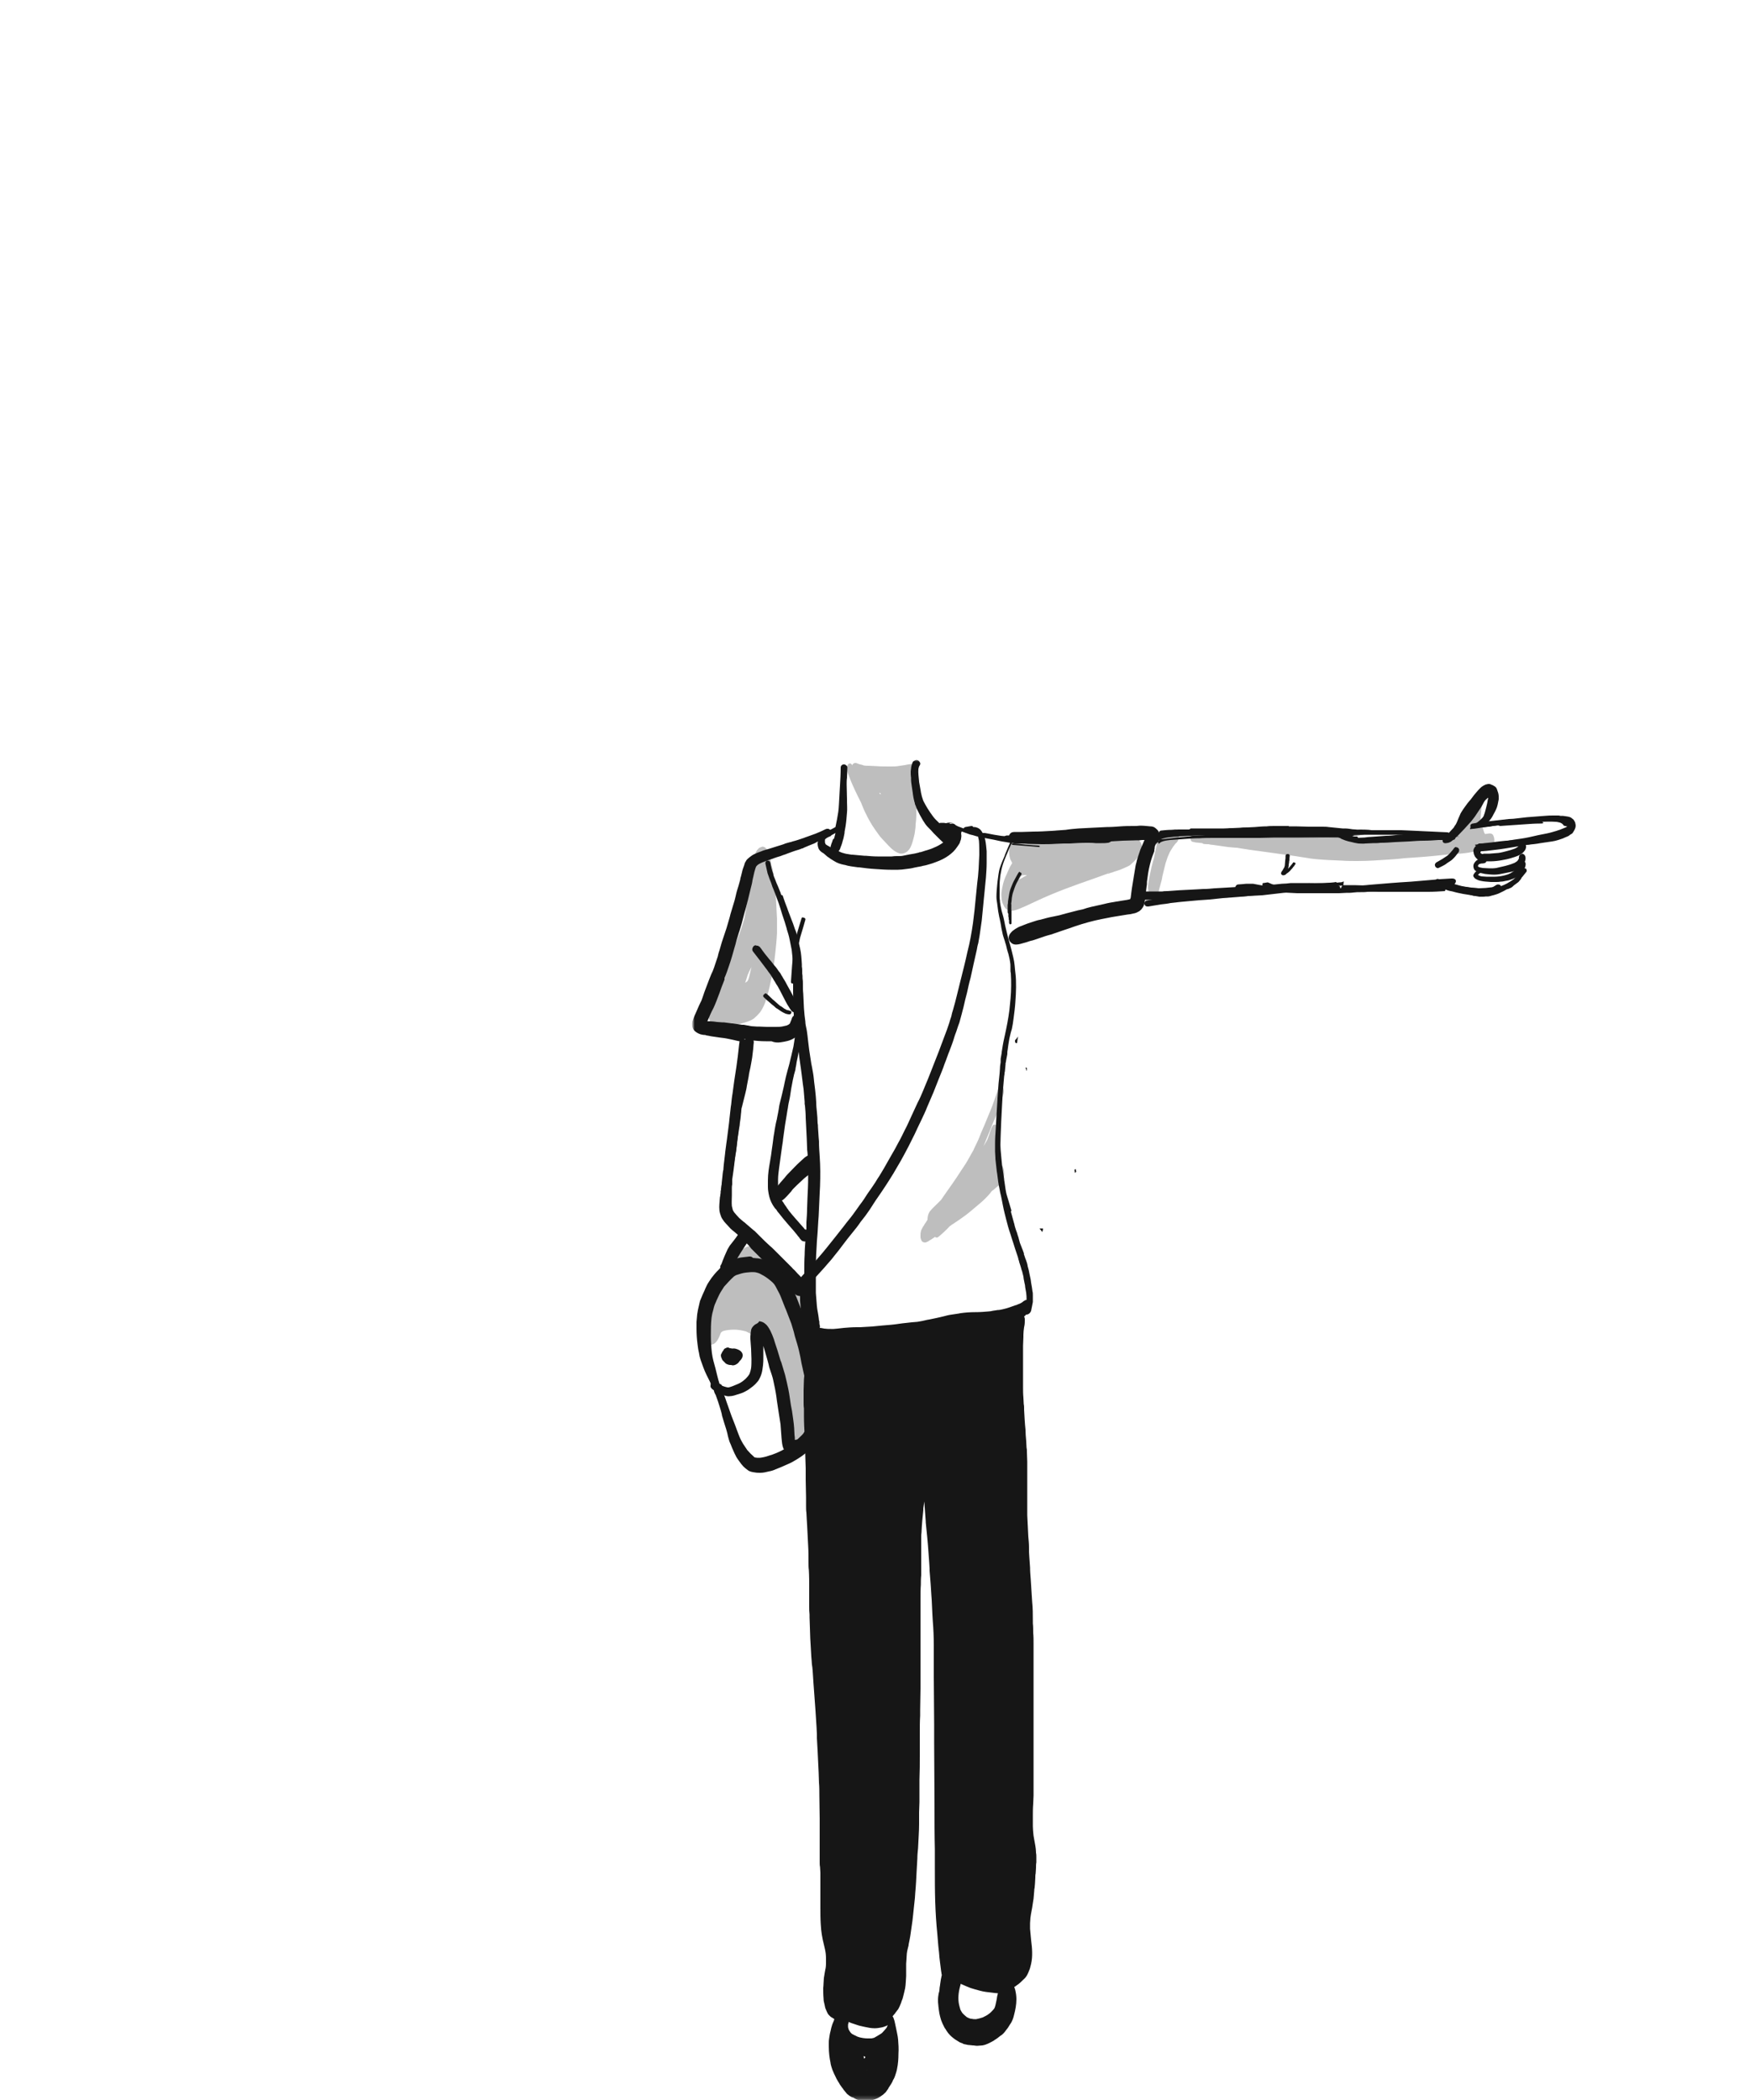 <svg baseProfile="basic" xmlns="http://www.w3.org/2000/svg" viewBox="0 0 500 600"><path fill-rule="evenodd" clip-rule="evenodd" fill="#BEBEBE" d="M246.2 229.8s0 .1 0 0c0 .1 0 0 0 0m5.2-3c-.1-.1-.1-.2-.2-.3.1 0 .2.1.4.1 0 .2 0 .4.1.5l-.3-.3m-7.4-8.7h-.1l-.3.3c-.1.1-.1.2-.1.3-.1-.2-.2-.4-.4-.5-.3-.2-.6 0-.8.2-.2.3-.3.5-.3.8 0 .5 0 1.1.2 1.6.6 1.6 1.2 3.1 1.9 4.6.6 1.3 1.2 2.5 1.8 3.7.1.1.1.3.2.4 0 .1.1.2.1.3.4 1 .8 2 1.3 2.9.5 1.1 1.1 2.1 1.7 3.1.6.9 1.2 1.8 1.8 2.6.6.9 1.4 1.6 2.1 2.4 1 1.1 2 2.2 3.3 2.8.4.2.7.3 1.1.3.4 0 .8-.1 1.2-.3.5-.2.9-.7 1.2-1.1.4-.6.7-1.5.9-2.2.2-.9.5-1.7.6-2.6.1-.7.2-1.4.2-2.1.1-.9.2-1.9.2-2.8 0-.7 0-1.4.1-2.1 0-1-.1-2-.2-3.1-.1-1-.1-2.1-.1-3.1 0-1.1-.1-2.1-.2-3.1v-.4c0-.2.1-.4.1-.6.1-.5 0-1.2-.3-1.7-.2-.3-.5-.4-.8-.4-.3 0-.6.1-.9.1-.3.1-.7.1-1 .2-.7.1-1.3.2-2 .3-.6.1-1.3.1-2 .1-1.4 0-2.8 0-4.1-.1-.7 0-1.4-.1-2.1-.1-.5 0-1 0-1.5-.1-.2-.1-.4-.1-.6-.2-.4-.1-.9-.2-1.3-.4-.1 0-.2-.1-.3-.1h-.3c-.1 0-.2 0-.3.1M335.2 237.1c-.1 0-.2.1-.4.1-.4.1-.7.2-1.1.3l-1.2.3c-.3-.1-.7 0-.9.3-.2.1-.5.2-.7.3-.2.2-.4.4-.5.7-.2.5-.2 1.1-.1 1.7 0 .2.1.4.2.6-.1.3-.1.6-.2.9-.2.8-.4 1.6-.5 2.4-.1.5-.2 1-.4 1.5-.3 1.1-.6 2.3-.8 3.4-.1.5-.2 1.1-.3 1.6-.2.8-.3 1.5-.3 2.3 0 .5.1 1 .2 1.4.2.4.5 1 1 1 .1 0 .2 0 .3-.1l.1.1c.5.3.8 0 1.1-.3.3-.4.4-1 .5-1.5 0-.1.1-.3.1-.4.1-.4.2-.7.3-1.1.2-.7.4-1.4.5-2.2.3-1.2.6-2.5.9-3.7l.6-1.8c.3-.6.5-1.3.9-1.9.4-.7.8-1.3 1.3-1.9l.5-.5c.5-.6.6-1.6.5-2.3-.1-.3-.2-.7-.4-1-.2-.3-.4-.3-.7-.4h-.1c0 .1-.2.2-.4.2M340.5 237.9c-.2.1-.3.3-.3.5-.1.3-.1.5-.1.8 0 .3 0 .5.1.8.1.2.3.5.5.5.3.1.6.1.9.2.3 0 .6.1 1 .1.3 0 .6.1.9.1.1.1.2.1.3.2.5.1 1 .1 1.5.1.4.1.9.2 1.3.2l2.1.3 2.1.3c.7.1 1.4.1 2.2.2.3 0 .6 0 .9.1 1.1.2 2.1.3 3.2.5 1.5.2 2.9.4 4.4.6 2.9.4 5.7.8 8.6 1.2 1.5.2 2.9.5 4.4.7 1.5.2 3 .3 4.6.4 1.5.1 2.9.1 4.4.2 1.4.1 2.9.1 4.3.1 3 0 6-.2 8.9-.4 1.5-.1 3-.2 4.5-.4 1.5-.1 2.9-.2 4.4-.3 2.8-.2 5.6-.5 8.4-.8 1-.1 2.1-.1 3.2-.2 1-.1 2-.2 3-.4 1.1-.2 2.1-.4 3.2-.7.5-.1.9-.3 1.4-.4l.9-.3c.1 0 .3-.1.4-.1.4-.1.6-.5.7-.9.2-.5.2-1.1.1-1.6 0-.3-.2-.6-.3-.9-.1-.1-.1-.2-.3-.3-.1 0-.1-.1-.2-.1-.3-.1-.7-.1-1 0-.2 0-.4 0-.7.1-.5 0-.7-2.5-1.2-2.5-.7 0 .7-7.9 0-7.9s-5.5 7.9-6.2 7.9c-.7 0 0 2.6-.7 2.6-.6 0-1.2.1-1.9.2-.8.1-1.5.1-2.3.2-1.4.1-2.9.1-4.3.1H401.4c-.7 0-1.4.1-2.1.1-1.4.1-2.9.2-4.3.2-1.6 0-3.1.1-4.7.1h-4.5c-1.4 0-2.9 0-4.3.1-2.8.1-5.6 0-8.4-.1-1.5-.1-2.9-.1-4.4-.1h-4.5c-.8 0-1.5-.1-2.2-.1l-4.5-.3h-.7c-.5-.1-.9-.1-1.4-.2-1.3-.1-2.5-.2-3.8-.4-.6-.1-1.3-.1-1.9-.2-.7-.1-1.4-.1-2-.1h-1.8c-.6 0-1.1 0-1.7-.1H342.4c-.6-.1-1.3-.1-1.9.1zM214.6 276.5c0-.1.1-.1.1-.2-.2.9-.4 1.8-.6 2.6-.1.4-.2.8-.4 1.2-.1.1-.1.2-.2.3-.2.1-.4.3-.6.4.2-.7.5-1.4.7-2.2.3-.7.6-1.4 1-2.1m2.4-34.3c-.6.5-1 1-1.2 1.7-.5 1.4-.5 2.9-.3 4.4 0 .2.1.4.1.6-.1.3-.2.7-.3 1-.2.9-.5 1.9-.7 2.8-.2.9-.4 1.9-.7 2.8-.3 1.5-.6 3-.8 4.5-.1.8-.3 1.5-.4 2.3-.1.5-.3.9-.4 1.4-.4 1.3-.8 2.5-1.3 3.7-.3.7-.5 1.4-.8 2-.4.8-.7 1.6-1.1 2.4-.4.8-.8 1.6-1.3 2.4-.8 1.3-1.5 2.7-2.3 4l-1.5 2.7c-.8 1.5-1.6 3.1-1.8 4.8-.1 1.3-.2 2.4 0 3.7v.2c.1 1 .5 1.9 1 2.7.4.8 1.4 1.5 2.3 1.4 1.3-.1 2.6-.4 3.8-.7 1.6-.3 3.2-.7 4.8-1.3.5-.2.9-.4 1.3-.7.6-.5 1.2-1.1 1.7-1.7.6-.8 1.1-1.8 1.5-2.8.2-.6.4-1.3.6-1.9.3-1.2.7-2.5.9-3.7.3-1.3.6-2.7.8-4.1.3-1.5.4-2.9.6-4.4.2-1.9.4-3.8.5-5.8v-4.1c-.1-1.9-.2-3.9-.3-5.8-.2-1.7-.3-3.5-.6-5.2v-.1c0-.7-.1-1.6-.2-2.2-.1-.6-.2-1.2-.4-1.7 0-.1 0-.1-.1-.2l-.3-2.1c-.2-1.1-.9-3.3-2.3-3.3-.2.1-.5.2-.8.3M316.4 249.4c.2-.1.4-.1.6-.2-.2.1-.4.2-.6.2m0 0s-.1 0 0 0c-.1 0 0 0 0 0m-23 .7c-.4.2-.9.4-1.3.7-.3.2-.6.3-1 .5l.6-.9c.1-.1.2-.2.4-.3.5-.1.9-.1 1.3 0m22-.4c.1 0 .1 0 0 0 .1 0 .1 0 0 0m4.3-12.7c-1.5.1-3 .3-4.4.5-2.8.4-5.6.9-8.4 1.2-.8.1-1.7.2-2.5.2l-2.9.2c-1.3.1-2.6.1-3.9.1-2.4-.1-4.7-.4-7.1-.7-.6.1-1 .3-1.3.9-.7 1-.9 2.4-.9 3.6 0 .9.1 1.8.4 2.6.2.3.3.6.5 1-.1.2-.2.3-.3.5-.5.8-.8 1.6-1.2 2.5-.3.6-.6 1.3-.8 1.9-.1.3-.2.6-.3 1-.1.5-.2.9-.3 1.4-.1.6-.2 1.2-.2 1.8 0 .5.1 1 .1 1.4.1.7.4 1.3.7 1.9.2.3.4.6.7.8.3.2.5.3.9.4.5.1.9 0 1.4-.1.6-.2 1.3-.4 1.9-.7 1.5-.6 2.9-1.3 4.4-2 2.6-1.2 5.2-2.3 7.8-3.3 2.9-1.1 5.7-2.1 8.6-3.1 1.2-.4 2.4-.9 3.6-1.3.1 0 .1 0 .2-.1H316.7l.9-.3h.1c.2-.1.3-.1.5-.2 1-.3 1.9-.6 2.8-1 .4-.2.9-.4 1.3-.6.5-.2.8-.5 1.2-.9.5-.4.9-.9 1.3-1.3.2-.2.3-.4.5-.6.3-.3.5-.7.7-1.1.3-.6.3-1.4.2-2-.1-.5-.2-.9-.6-1.3v-.2c-.1-.4-.2-.7-.3-1.1-.2-.6-.5-1-1-1.4-.8-.4-1.6-.3-2.4-.4-.5 0-1-.1-1.6-.1-.3-.1-.4-.1-.6-.1M285.3 310.7c-.5 1.8-1.2 3.5-1.8 5.3l-.6 1.5c-.4 1-.8 1.9-1.2 2.9-.5 1.3-1.1 2.5-1.6 3.8-.2.6-.5 1.2-.7 1.7-.4.8-.7 1.5-1.1 2.3-.1.3-.2.5-.4.8-.7 1.2-1.3 2.4-2 3.5-.9 1.4-1.8 2.7-2.7 4.1-1.4 2.1-2.9 4.1-4.3 6.2l-1 1c-.8.8-1.6 1.5-2.3 2.4l-.3.6c-.2.5-.3 1.1-.3 1.6v.1c-.2.3-.3.5-.5.8-.2.3-.4.5-.5.8-.1.1-.2.3-.3.4 0 .1-.1.2-.1.2l-.3.6c-.1.2-.2.4-.2.7-.1.3-.1.6-.1.9v.6c0 .3.2.7.3 1 .2.2.3.4.5.4.3.1.4.1.6.1.4-.1.8-.3 1.2-.6.5-.3 1-.6 1.4-.9l.1-.1c.3.2.7.3 1 0 1.1-.9 2.2-1.9 3.2-3 .1-.1.2-.2.3-.2.2-.2.5-.4.7-.5 1.2-.8 2.4-1.6 3.6-2.5 1.2-.9 2.3-1.9 3.4-2.8 1.1-.9 2.1-1.8 3.1-2.9.2-.2.4-.5.6-.7.1-.2.2-.3.4-.5.1-.1.2-.2.4-.3l2.1-1.8c.2-.1.3-.2.4-.4.5-.6.6-1.6.6-2.4 0-.8-.1-1.7-.6-2.4l-.4-.4c-.2-.2-.5-.2-.7-.1v-.7c0-1 .1-2 .1-2.9v-.3l.3-.9c.4-1.2.5-2.6 0-3.8l-.3-.6c-.1-.6-.2-1.1-.5-1.6-.1-.3-.4-.4-.6-.4-.3 0-.5.2-.6.4-.6 1-.8 2.1-1.2 3.1-.1.3-.2.5-.3.8-.2.3-.3.6-.5.9-.2.3-.4.7-.6 1 .5-1.3 1.1-2.6 1.6-3.9.7-1.8 1.4-3.5 2.2-5.3.3-.7.5-1.4.7-2.1.4-1.1.8-2.2 1.1-3.3.1-.3.2-.7.2-1.1 0-.5-.1-1.1-.4-1.5 0-.2-.2-.3-.4-.3-.4 0-.6.4-.7.7M212.5 356.7c-.7.5-1.4 1-2 1.6-1 .8-1.9 1.7-2.6 2.7-.8 1-1.3 2.2-1.8 3.3-.5.3-.9.6-1.3.9-.8.6-1.4 1.4-1.9 2.2-.4.8-.9 1.7-1.2 2.5-.8 2-1 4.2-1.5 6.2-.2 1.3-.2 2.6 0 3.9.2 1.1.5 2.1 1.1 3 .4.7 1 1.1 1.8 1.2 1.3 0 2.1-1.5 2.5-2.5.1-.3.2-.5.3-.8.1-.1.1-.2.2-.3l-.1.1.1-.1c.2-.1.3-.2.5-.3 1-.3 2.1-.4 3.2-.4s2.2.2 3.3.5c1 .4 2 1.1 2.8 1.8.6.6 1.2 1.3 1.7 2 .8.9 1.4 1.9 1.9 3 .4.8.8 1.7 1.1 2.5.5 1.2.8 2.4 1.2 3.7.7 2.6 1.5 5.2 2.3 7.8.2 1.1.5 2.3.7 3.4.1.6.2 1.3.3 1.9 0 .4.1.7.1 1.1 0 .3.1.5.1.8.2.8.4 1.6.6 2.3.4 1.2 1 2.1 1.9 2.8.8.5 1.5.5 2.3 0 1-.4 1.7-2.2 2.1-3.1.1-.1.1-.3.2-.4.1-.3.2-.6.3-1 .4-1.3.8-2.6.9-3.9.3-2.2.4-4.5.4-6.7 0-3.8-.3-7.7-.9-11.4-.2-1.5-.6-2.9-.9-4.3-.5-2.1-1-4.2-1.6-6.2-.4-1.4-.7-2.8-1.2-4.1-.5-1.3-1-2.6-1.6-3.9-.8-1.7-1.6-3.4-2.5-5-.3-.6-.7-1.1-1-1.7-.4-.6-1.1-1.2-1.6-1.7l-.7-.7-1.1-1.1c-.5-.4-1-.6-1.5-.9-1.2-.6-2.3-1.1-3.6-1.4-.4-.1-.7-.1-1.1-.1-.9.1-1.6.4-2.2.8"/><g transform="translate(198 217)"><defs><filter id="a" filterUnits="userSpaceOnUse" x="0" y=".1" width="99.8" height="382.9"><feColorMatrix values="1 0 0 0 0 0 1 0 0 0 0 0 1 0 0 0 0 0 1 0"/></filter></defs><mask maskUnits="userSpaceOnUse" x="0" y=".1" width="99.8" height="382.9" id="b"><g filter="url(#a)"><path fill-rule="evenodd" clip-rule="evenodd" fill="#FFF" d="M0 .1h99.8V383H0z"/></g></mask><path mask="url(#b)" fill-rule="evenodd" clip-rule="evenodd" fill="#161616" d="M49.7 374.4c0 .1.1.1.1.2l-.1-.2zm-.8-3.2c-.1-.3-.1-.5-.2-.7.2 0 .3.1.5.1v.3l-.3.3zm-.3-5.9c-.4-.1-.7-.1-1-.2-.3-.1-.7-.2-1-.4-.5-.2-.8-.4-1.2-.6l-.4-.4c-.2-.3-.4-.6-.5-.8-.1-.2-.1-.4-.2-.7v-.8c.1-.2.1-.5.2-.7.6.3 1.3.5 1.9.7.8.3 1.6.5 2.6.7.9.2 1.9.4 2.8.4h.2c.6 0 1.1-.1 1.7-.2.6-.1 1.1-.3 1.6-.5.1-.1.2-.1.4-.2l-.1.1c0 .1 0 .1-.1.2 0 .1-.1.2-.1.3-.1.1-.1.2-.2.3-.2.2-.4.5-.6.7-.3.3-.5.6-.8.8-.6.4-1.3.8-2 1.2-.2.1-.5.1-.8.2h-1c-.4 0-.8 0-1.4-.1zm31-5.5c-.3 0-.5-.1-.8-.2l-.6-.3c-.5-.4-.9-.8-1.2-1.1-.2-.3-.4-.6-.6-1-.2-.7-.4-1.4-.5-2.1-.1-.8-.1-1.6 0-2.5.1-1 .4-2 .6-2.8.1 0 .1.1.2.1.9.4 1.8.8 2.6 1.1.9.3 1.7.5 2.8.8 1.1.3 2.2.4 3.1.5.8.1 1.4.2 1.9.2v.1c-.1.3-.1.5-.2.8 0 .2-.1.4-.1.7-.2.8-.3 1.7-.6 2.5-.1.2-.2.4-.4.6-.4.4-.8.9-1.4 1.3-.4.3-1 .6-1.6.9-.6.2-1.3.4-1.9.5h-.4c-.2 0-.5 0-.9-.1zM31.7 133.9c-.3-.3-.6-.7-.9-1l-.6-.7c-.3-.3-.5-.6-.8-.9-.7-.8-1.4-1.6-2.1-2.5l-.1-.2c-.2-.2-.4-.5-.5-.7-.2-.3-.5-.7-.7-1l-.1-.2c-.4-.5-.8-1.1-1.1-1.7-.2-.5-.3-1-.4-1.7-.1-1.1-.1-2.3-.1-3.3 0-1.2.2-2.4.3-3.3.3-1.9.5-3.9.8-5.8.1-.7.2-1.4.3-2v-.2c.2-1.4.4-2.9.6-4.3l.3-1.8.1-.6c.1-.6.2-1.3.3-1.9l.1-.5c.1-.9.3-1.8.5-2.7l.1-.5c.2-1.1.3-2.2.5-3.1.2-1.1.4-2.2.7-3.4.1-.2.1-.4.2-.7.1-.3.2-.6.2-1 .1-.3.1-.6.2-1 0-.2.1-.5.1-.7.1-.5.2-.9.3-1.4.1-.5.2-1.1.3-1.6.1 1 .2 2 .4 3.2.1.5.1 1 .2 1.4.1.8.2 1.5.3 2.3l.3 2.4.2 1.4.3 3.6v.6l.1.6c.1 1.1.2 2.3.2 3.4.1 2 .2 4 .3 5.9 0 .9.1 1.7.1 2.6 0 .4 0 .8.1 1.3.1 1 .1 2 .1 3 0 1.7.1 3 .1 4.2 0 2-.1 4-.2 6 0 .9-.1 1.9-.1 2.8 0 1.3-.1 2.7-.2 4v2.1c-.4.1-.6-.2-.7-.4zM25 80.8c1.3-.2 2.7-.4 3.9-1.2.1-.1.2-.1.2-.2l-.1.7c-.1.6-.2 1.2-.3 1.9-.2.9-.4 1.8-.6 2.6-.1.3-.1.5-.2.8-.2 1-.5 2.1-.9 3.5-.3 1.1-.6 2.3-.8 3.3l-.2 1c-.2.9-.4 1.7-.6 2.6-.1.5-.3 1.1-.4 1.6-.1.5-.3 1.1-.4 1.8 0 .2-.1.5-.1.7-.1.4-.1.7-.2 1.1l-.3 1.5v.1c-.3 1.1-.5 2.2-.7 3.4v.1c-.2 1.1-.4 2.3-.5 3.4l-.3 2.1c-.1.5-.1 1-.2 1.5l-.3 1.8c-.3 1.7-.6 3.5-.6 5.3v1.9c0 .7.1 1.4.2 1.9.2 1.2.6 2.3 1.2 3.3l.6.9.3.3c.2.2.3.4.4.6.2.2.3.4.5.6.7.9 1.5 1.9 2.3 2.8.2.2.4.5.6.7.8.9 1.6 1.8 2.3 2.7.1.2.3.4.4.5l.1.1c.2.4.5.7.8 1 .2.1.5.2.7.2h.3c-.1 1.3-.2 2.6-.2 3.8-.1 1.5-.1 3-.1 4.4v3.1l-.1-.1c-.2-.2-.4-.5-.6-.7-.1-.2-.3-.3-.4-.5-.6-.6-1.2-1.2-1.7-1.8-.2-.2-.5-.4-.7-.7l-2.5-2.5-2.1-2.1-.5-.5c-.4-.4-.8-.8-1.3-1.2-.9-.8-1.8-1.7-2.7-2.6l-.8-.8-.2-.2-.5-.5-.5-.4-2.1-1.8-.2-.2c-.6-.4-1.1-.9-1.7-1.4-.5-.5-1-1.1-1.5-1.7-.1-.2-.2-.4-.3-.5l-.3-1.2c-.1-1 0-2.1 0-3.1v-.1-1.8c0-.4 0-.8.1-1.2v-.5-1.1-.8c0-.5.1-1.1.1-1.6v-.1c.1-1.2.2-2.3.2-3.5.1-1.3.2-2.5.3-3.6.1-.5.1-1.1.2-1.6 0-.6.1-1.1.1-1.7.2-2.8.4-5.2.5-7.4.1-1 .1-2 .2-3s.2-2 .3-2.9c.2-1.9.4-3.7.7-5.6v-.2l.1-1c.1-.9.2-1.8.4-2.7.1-.4.1-.9.1-1.3v-.5c.1-.6.1-1.3.2-1.9v-.1c0-.1 0-.3.1-.4h.1c.1 0 .2 0 .3.1.5.1 1 .2 1.5.2 1.5.2 2.9.3 4.2.3h1.6c1 .4 1.8.4 2.6.3zm13-56.5l-.1-.1c0-.1-.1-.1-.1-.2s-.1-.2-.1-.3v-.6-.2c.1-.2.3-.3.4-.4.2-.1.3-.2.5-.3.2-.1.5-.2.7-.3l.3-.3.2-.1.2-.1c.2-.1.5-.3.7-.4-.1.6-.3 1.1-.4 1.6l-.3.2-.3.9-.1.2c-.1.3-.2.7-.3 1v.2c-.4-.3-.9-.5-1.3-.8zm20.6 7.2c.7 0 1.5-.1 2.2-.2.9-.1 1.7-.2 2.4-.4.3-.1.7-.1 1-.2.4-.1.7-.1 1.1-.2l.3-.1c.6-.1 1.1-.2 1.7-.4.7-.2 1.4-.4 2.1-.7 1.4-.5 2.6-1.1 3.7-1.9.4-.3.9-.7 1.3-1.1.4-.4.8-.9 1.2-1.5.3-.5.6-.8.7-1.2v-.1c.1-.3.3-.6.3-1 .1-.5.1-.9 0-1.3 0-.2.1-.3.1-.5v-.1h.2c.3.1.5.2.8.3l.3.1c.7.3 1.3.5 1.9.6 1.5.5 2.7.7 3.8.9 1.6.3 2.8.5 4 .8.9.2 1.9.3 2.9.5-.4.8-.7 1.6-1 2.3-.2.4-.3.8-.5 1.2v.1c-.5 1.1-1 2.3-1.4 3.5-.2.6-.3 1.2-.4 1.8-.1.7-.2 1.4-.3 2.2 0 .3-.1.7-.1 1-.1 1.1-.2 2.2-.2 3.3 0 .7.1 1.3.2 1.9.1.8.2 1.5.3 2.3.1.5.2 1.1.3 1.6 0 .1.1.3.1.4.1.6.3 1.3.4 2 0 .2.1.5.1.7.1.4.2.9.3 1.4.1.6.3 1.2.5 1.8.1.2.1.4.2.6.1.5.3.9.4 1.4.1.6.3 1.2.5 1.9l.1.3c.2.8.4 1.6.5 2.4.1.5.1 1 .1 1.5v.7c0 .3 0 .6.1.9.1 1.3.1 2.5.1 3.6 0 2.5-.3 5.1-.5 7-.3 2.4-.8 4.9-1.3 7.2l-.2.9c-.3 1.3-.5 2.6-.7 3.9v.2c-.1.6-.2 1.2-.3 1.7v1c-.1.6-.2 1.2-.2 1.8 0 .5-.1 1-.1 1.4-.1.9-.2 1.9-.3 2.9l-.3 4.2v.2c-.1 1.6-.2 3.3-.3 4.9-.1 1.2-.1 2.4-.2 3.6-.1 1.4-.2 2.8-.2 4.2v2.3c0 .6.1 1.2.1 1.8v.3c.1 1.2.3 2.4.4 3.6l.1.6c.2 1.7.4 3.2.7 4.5.1.6.2 1.2.4 1.9.2.8.3 1.6.5 2.5.3 1.6.7 3.1 1 4.3.3 1.2.7 2.7 1.2 4.1.1.4.3.9.4 1.3.3.9.6 1.8.9 2.8.2.5.3 1 .5 1.5.2.6.4 1.1.5 1.7.1.2.2.5.2.7l.3.9c.1.4.3.9.4 1.4l.1.2c.1.5.3 1.1.4 1.6 0 .3.1.5.1.8.1.3.1.6.2 1s.2.8.2 1.2c.1.6.2 1.1.3 1.7.1.7.1 1.3.1 2-.2 0-.3.1-.4.1-.2.1-.3.2-.5.3-.3.3-.7.5-1.1.7-.1 0-.2.1-.3.1-.2.1-.5.2-.7.3h-.1c-1.1.4-2.4.9-3.8 1.2-.5.1-.9.2-1.4.2-.2 0-.4.1-.6.1-.2 0-.5.1-.7.1-.4.1-.9.2-1.3.2-1.1.1-2.3.2-3.8.2-1.4 0-2.8.1-4.2.3l-.5.1c-.7.1-1.3.2-2 .3-.8.1-1.6.3-2.3.5-1.2.3-2.6.6-4.1.9l-.6.1c-.4.1-.8.2-1.3.3-.7.1-1.4.3-1.9.3l-1.2.1-2.7.3c-1.4.2-2.8.4-4.3.5-.4 0-.8.1-1.2.1-1 .1-2.1.2-3.1.3-1.1.1-2.3.1-3.4.2h-1c-1.3 0-2.6.1-3.7.2-.3 0-.6.1-.9.1-.3 0-.6.1-.9.1-.4 0-.7.1-1.1.1h-.8c-.6 0-1.2 0-1.9-.1-.5-.1-.9-.2-1.3-.2.1-.3.1-.5 0-.8-.1-.3-.1-.6-.1-.9 0-.1 0-.3-.1-.4-.1-1.1-.3-2.2-.5-3.3l-.1-.8c-.1-1.2-.2-2.5-.3-3.8V149v-1.5c0-2.6 0-5.3.2-8 0-.6.1-1.2.1-1.9.1-.8.1-1.6.2-2.5.1-1.1.1-2.2.2-3.3l.1-1.3c.1-1.4.1-2.9.2-4.4 0-.7.1-1.5.1-2.2 0-.7.1-1.3.1-2 .1-2.9.1-5.7-.1-8.5-.1-1.4-.2-2.8-.2-4.1v-.2l-.1-1.1c-.1-1-.1-2-.2-3 0-.4 0-.7-.1-1.1 0-1-.1-2.1-.2-3.2-.1-.9-.2-1.9-.2-2.8 0-.5-.1-1-.1-1.5-.1-1.3-.3-2.8-.5-4.4l-.1-1c-.1-1-.3-2-.5-3.1l-.2-1-.6-3.9c-.2-1.3-.3-2.7-.5-4.2-.1-.8-.2-1.6-.4-2.4-.1-.5-.2-1-.2-1.5-.2-1.3-.3-2.5-.4-3.8 0-.7-.1-1.4-.1-2.1 0-.7-.1-1.4-.1-2.1-.1-.9-.1-1.8-.1-2.7 0-.6 0-1.1-.1-1.7 0-.4 0-.9-.1-1.3v-.7c0-.4 0-.9-.1-1.3v-.7c-.1-1.7-.2-3.2-.5-4.5-.3-1.5-.7-3-1-4.2-.1-.5-.3-.9-.5-1.4-.1-.2-.1-.4-.2-.6-.2-.6-.4-1.2-.7-1.9-.3-.7-.5-1.4-.8-2.1-.1-.3-.2-.5-.3-.8-.1-.4-.3-.8-.4-1.1-.3-.7-.5-1.4-.8-2.2-.1-.3-.2-.7-.4-1-.2.3-.4-.2-.5-.7l-.1-.2-.6-1.5c-.3-.6-.6-1.4-.9-2.2-.2-.4-.4-.9-.5-1.5-.4-1-.6-2.1-.8-3.1-.1-.4-.4-.6-.7-.6h-.2c-.4.1-.6.5-.5.9l.6 2.7c.2.6.4 1.1.6 1.7.3.7.6 1.5.8 2.2.1.2.2.5.3.7.4 1 .8 2.1 1.2 3.2l.3.8c.3 1 .7 2.1 1 3.2.2.7.5 1.4.7 2.1.2.6.4 1.3.6 2v.1c.3.9.6 1.9.8 2.9.2 1 .4 1.9.6 3 .1 1.1.3 2.4.3 3.8 0 1.5 0 3 .1 4.4v4.2c0 1 .1 2 .1 2.9v1.2c0 .7.1 1.5.1 2.3-.3.2-.5.5-.6.9-.1.3-.2.6-.4 1 0 .1-.1.2-.1.3l-.2.2c-.1.1-.3.2-.5.3-.2.1-.5.2-.7.2-.3.1-.5.1-.9.2-.6.1-1.2.1-1.8.1h-2.5c-.7 0-1.5-.1-2.3-.1h-.6c-.5 0-1-.1-1.5-.1-.4-.1-.7-.1-1-.2h-.1c-.4-.1-.7-.1-1.1-.2H14c-.9-.1-1.8-.3-2.7-.4h-.2c-.8-.1-1.6-.2-2.3-.3h-.5c-.4 0-.9-.1-1.4-.1-.7-.1-1.4-.2-2-.2H4.1c.1-.2.2-.4.3-.7.4-.9.8-1.9 1.3-2.8l.2-.4c.6-1.3 1.1-2.7 1.6-4 .4-1.2.9-2.5 1.5-4v-.5c.5-1.1.9-2.3 1.3-3.5.6-1.7 1.1-3.5 1.6-5.3.3-.9.5-1.9.8-2.8.1-.4.3-.9.4-1.3.3-.8.5-1.7.8-2.6.4-1.4.7-2.8 1.1-4.1.2-.9.5-1.8.7-2.7.3-1.1.5-2.2.8-3.3.2-.8.4-1.5.5-2.3.3-1.2.5-2.4.9-3.6.1-.1.1-.3.2-.4l.4-.4c.4-.3.9-.5 1.3-.7 1-.4 2.1-.8 3.1-1.1l.2-.1.9-.3c.3-.1.7-.2 1-.3.5-.2 1-.4 1.4-.5l.5-.2c1.1-.4 2.1-.8 3.2-1.1l.6-.2c.2-.1.4-.2.6-.2.1 0 .2-.1.2-.1.1-.1.3-.1.4-.2.2-.1.3-.1.5-.2s.5-.2.7-.3c.3-.1.7-.3 1-.4.6-.2 1.1-.5 1.6-.8 0 .2-.1.3-.1.6 0 .5.1 1 .3 1.5.2.4.5.7.9 1l.5.3c.2.2.5.4.7.6l.1.1c.2.2.4.3.6.5l-.2-.2c.5.4 1.1.8 1.8 1.2.9.6 1.9.9 2.9 1.1h.1c1.2.4 2.5.5 3.8.7h.3c1.5.2 3 .4 4.8.5 1.5.1 2.9.2 4.2.2h2.2zM63.5.2c-.2.1-.6.3-.7.5-.2.4-.3.8-.4 1.2-.1.4-.1.9-.2 1.5 0 .6 0 1.2.1 1.8v.5c0 .6.1 1.2.2 1.9s.2 1.3.3 2v.1c.1.7.2 1.4.4 2.1v.1c.1.3.2.5.2.8.2.5.4.9.5 1.3l.3.6.6 1.2c.3.5.6 1.1.9 1.6.4.6.8 1.3 1.3 1.8.6.6 1.2 1.2 1.8 1.9l.7.7.1.1 1 1c.2.2.4.3.5.5.1.1.3.2.4.3-.8.6-1.7 1.1-2.7 1.5-.6.3-1.3.5-1.9.7-.3.1-.8.2-1.3.4-.3.1-.6.2-.9.2l-.2.1c-.8.2-1.7.4-2.5.5-.7.1-1.4.3-2 .4-.5.1-1 .1-1.6.1-.5 0-1 0-1.6.1h-4.1c-1.1 0-2.3-.1-3.4-.2h-.4l-3.3-.3h-.3c-.4-.1-.8-.1-1.2-.2H44c-.3-.1-.6-.1-.8-.2-.4-.1-.8-.2-1.2-.4-.1-.1-.2-.1-.4-.2.2-.3.4-.5.5-.9 0-.1.1-.2.1-.3.1-.2.2-.5.3-.8l.1-.3c.1-.5.3-1 .4-1.4l.3-1.5V20.7c.1-.5.2-1.1.3-1.7.2-1.3.3-2.6.4-3.9.1-1 0-2 0-2.9v-.8c0-1.4-.1-2.8-.1-4.3 0-.6 0-1.3.1-1.9v-.3c0-.7.1-1.5.1-2.6 0-.2-.1-.5-.3-.6-.2-.2-.4-.3-.7-.3-.5 0-.9.4-.9.9 0 1.7-.1 3.4-.2 5.1 0 .6-.1 1.1-.1 1.7 0 .6-.1 1.2-.1 1.8-.1 1.3-.1 2.7-.3 4.1-.2 1.4-.5 2.9-.8 4.3-.3.2-.6.3-.9.5l-.6.3c-.1-.1-.3-.2-.5-.3h-.3c-.2 0-.3 0-.5.1-1 .5-1.9.9-2.9 1.3-.8.3-1.7.6-2.5.9-.3.1-.6.2-.8.3l-1.8.6c-.4.1-.9.3-1.4.4-.2.1-.4.1-.6.2h-.1c-.6.2-1.3.3-1.9.6-.2.1-.4.1-.6.2-.4.1-.9.3-1.3.4-.6.2-1.3.4-1.9.6-.7.2-1.3.4-2 .6-.5.2-1 .4-1.6.6-.6.3-1.3.5-1.9 1-.4.3-.7.5-1 .8-.2.2-.4.4-.5.7l-.1.1c-.1.2-.2.4-.3.7v.1c-.3.8-.6 1.6-.7 2.2l-.3 1.2c-.1.3-.2.6-.2.9-.2.6-.3 1.2-.5 1.8-.3.9-.6 1.9-.8 2.9l-.3 1.2c-.2.7-.4 1.3-.6 2-.2.7-.4 1.3-.6 2l-.2.8c-.3 1-.6 2.1-.9 3.1-.5 1.6-1 2.9-1.4 4.2l-.6 2.1c-.2.6-.4 1.2-.5 1.8L6 59.5c-.2.6-.5 1.3-.8 1.9l-.6 1.5c-.4 1-.7 1.9-1.1 2.9-.4 1-.7 2.1-1.1 3.1l-.3.6c-.3.6-.6 1.3-.9 2-.5 1.1-1 2.2-1.4 3.4-.2.7-.1 1.5.3 2.2.4.6 1.1 1.1 2 1.4.4.1.8.2 1.2.2.1 0 .3 0 .4.1.5.1 1.1.2 1.6.3.7.1 1.4.2 2 .3.3 0 .5.1.8.1 1 .1 2 .3 2.9.5l.9.2.4.1c.3.1.6.1 1 .2-.1.5-.1 1-.2 1.6-.1.6-.1 1.2-.2 1.8 0 .3-.1.6-.1.9-.1 1-.3 2-.4 3l-.6 3.9c-.1.8-.2 1.5-.3 2.2-.1.5-.1 1-.2 1.5-.2 1.1-.3 2.2-.4 3.2l-.1.6c-.1 1.2-.3 2.4-.4 3.6l-.1 1c-.2 1.5-.4 3.2-.6 4.7-.1.5-.1.9-.2 1.4-.1.8-.2 1.5-.3 2.3v.1c-.1 1.1-.3 2.3-.4 3.4 0 .4-.1.7-.1 1.1 0 .2 0 .5-.1.7 0 .2-.1.5-.1.7 0 .3-.1.6-.1 1-.1.6-.1 1.2-.2 1.8 0 .3 0 .5-.1.8 0 .3-.1.6-.1.8 0 .2 0 .5-.1.7 0 .4 0 .7-.1 1.1 0 .2 0 .4-.1.6 0 .4-.1.7-.1 1.1v.1c-.1 1.1-.2 2.3.1 3.4.2.7.4 1.3.7 1.7.3.5.7 1 1.1 1.4l.1.1c.4.4.7.8 1.1 1.2.4.4.9.8 1.3 1.1.7.6 1.5 1.3 2.3 2.1.2.3.5.5.7.7l.5.5c.3.3.6.6.8.9.1.1.2.3.3.4l1.6 1.6.8.8 1.4 1.4 1 1c.4.4.7.8 1.1 1.2.3.3.6.7.9 1 .7.8 1.5 1.5 2.2 2.2.6.6 1.3 1.3 1.9 2 .1.2.3.3.4.5.2.2.3.3.4.5l.2.2c.4.5.9 1 1.5 1.1.1 0 .3.1.4.1h.2v1.4c.1 1.4.2 2.8.5 4.4 0 .2.1.5.1.7.2 1 .4 2.1.6 3.1.1.2.1.4.2.6v.1c0 .3.2.6.4.8v3.4c0 2.1-.2 4.2-.4 6.2 0 .3-.1.6-.1.9-.1.7-.1 1.5-.2 2.2 0 1-.1 2-.1 3.2v3.3c0 .6 0 1.2.1 1.8v2.3c0 1.8.1 3.6.2 5.4 0 1.1.1 2.1.1 3.2s.1 2.1.1 3.2c0 1 .1 2 .1 3v3.3c0 1.7.1 3.4.1 5v2.5c0 .6 0 1.3.1 1.9.1 1.3.1 2.5.2 3.5.1 1.8.2 3.7.3 5.9.1 1.6.1 3.1.1 4.7 0 .8 0 1.6.1 2.3.1 1.8.1 3.5.1 5.3V242c0 .8 0 1.5.1 2.3v.8c.1 2 .1 4 .2 6 .1 1.7.2 3.5.3 5.2l.1 1.2c0 .6.1 1.3.2 1.9 0 .4.1.7.1 1.1.1 1 .1 2 .2 3.1.2 2.7.4 5.5.6 8.2.1 1.6.2 3.1.3 4.7 0 .7.1 1.4.1 2.1v1l.1 1.8.1 1.8c.1 1.9.2 4.1.3 6.3 0 1 .1 1.9.1 2.9.1 1.1.1 2.3.1 3.4 0 2.4.1 4.8.1 6.8V315.1c0 .4 0 .9.1 1.3 0 .6.1 1.2.1 1.7v10c0 1.5 0 3.1.1 4.7.1 2 .4 3.9.9 5.8.2.9.4 1.6.5 2.4.1.8.1 1.6.1 2.2 0 .7 0 1.5-.1 2.1-.1.3-.1.6-.2 1l-.3 1.8c-.1 1-.1 2.1-.2 2.9 0 .9 0 2 .1 3 0 .5.1 1.1.3 1.8.1.6.2 1 .4 1.4.1.3.3.7.5 1.1.1.2.3.4.5.6.2.2.4.4.6.5.1 0 .1.1.2.1.2.1.4.3.6.4 0 .1-.1.1-.1.2v.1c-.2.4-.3.8-.5 1.2-.2.6-.4 1.3-.5 1.9-.2.7-.3 1.4-.4 2.1-.1.5-.1.9-.1 1.3v1c0 1.8.2 3.3.5 4.7v.1c.1.6.3 1.2.5 1.8.3.8.7 1.6 1 2.2.2.5.5.9.7 1.3l.2.3c.2.3.3.6.5.8.1.2.3.4.5.7l.1.1c.1.2.3.5.5.7.2.2.3.4.5.6.2.3.5.5.9.8.2.1.3.2.5.3.2.1.4.2.6.2.1.1.2.1.3.2.5.3 1.2.6 1.8.7.5.1.9.1 1.2.1h.1c.4 0 .8-.1 1.1-.1h.1c.3-.1.7-.1 1-.2.4-.1.8-.3 1.3-.5.6-.3 1.2-.7 1.7-1.1l.3-.3c.3-.2.5-.5.7-.8.2-.3.4-.5.5-.8.3-.5.7-1 1-1.6.1-.2.2-.4.3-.7l.1-.1c.2-.4.4-.8.5-1.2.2-.6.4-1.2.5-1.8.3-1.4.4-2.9.4-4.3.1-1.4 0-2.8-.1-4.1-.1-1.1-.4-2.2-.6-3.3-.1-.5-.2-.9-.3-1.4-.1-.3-.1-.6-.2-.8-.1-.3-.2-.7-.4-1 0 0 0-.1-.1-.1.2-.2.4-.5.6-.7.1-.1.2-.2.2-.3.3-.3.5-.7.8-1 .3-.5.5-1 .7-1.5l.1-.2c.1-.4.3-.9.5-1.4.3-1.1.5-2 .7-2.9.2-1.1.2-2.2.3-3.5V346v-1.9c0-.5.1-1 .1-1.4v-.1c0-.6.1-1.1.1-1.5.1-.8.3-1.5.5-2.3v-.2c.2-1 .4-1.9.5-2.6l.6-4.2c.1-.6.1-1.2.2-1.8.2-1.6.3-3.2.5-4.7 0-.5.1-1 .1-1.5.2-2.1.3-4.3.4-6.3.1-1.2.1-2.3.2-3.5 0-1 .1-1.9.2-2.9.1-2.6.3-4.8.3-6.9v-1.5V300.8c0-1 .1-1.9.1-2.9v-2.8-3.6c.1-2.6.1-4.7.1-6.7V278c0-1.6 0-3.2.1-4.8v-1.6c0-2.2.1-4.3.1-6.2v-4V246v-2.1-4.2c0-1.3 0-2.6.1-3.9 0-.9 0-1.8.1-2.7v-9.8-1c0-.5 0-1 .1-1.6v-.2c.1-2.1.3-4.2.5-6v-.5c.1-.7.2-1.3.3-2 0 .5.1 1.1.1 1.6.1 1.4.2 2.7.3 4.1v.3c.3 2.9.6 5.8.8 8.8.1.9.1 1.9.2 2.8 0 .5.1 1.1.1 1.6v.6c.1 1.3.2 2.6.3 3.8.1 1 .1 2.1.2 3.1 0 .5.1.9.1 1.4 0 .7.1 1.4.1 2.1 0 .7.1 1.4.1 2.1 0 .6.1 1.1.1 1.7.2 2.4.3 4.9.3 7.3v8.9c0 4.5.1 9 .1 13.5v5.1c0 6 .1 12 .1 18.1 0 4.2 0 8.4.1 12.6v5.3c0 3.2 0 6.3.1 9.5.1 3.1.3 6.3.6 9.2l.3 3.6.2 1.8c.1 1.8.4 3.5.6 5.3l.1.6c0 .1 0 .3.1.4-.2.9-.4 1.9-.5 2.8v.1c-.1.5-.2 1.1-.2 1.6l-.1.5-.1.3c-.1.6-.2 1.2-.2 1.8 0 .6 0 1.1.1 1.7v.1c.1.9.2 1.6.3 2.2.1.6.3 1.2.5 1.9.2.6.5 1.2.8 1.8l.1.2c.1.2.2.4.4.6 0 .1.1.1.1.2.3.4.5.8.8 1.1.5.6 1.1 1.1 1.8 1.6.3.2.5.3.8.5.4.3.9.5 1.3.6l.1.1c.2.1.5.2.7.2.4.1.8.2 1.2.2.3 0 .6.1.9.1h.2c.3 0 .5.1.8.1h.5c.4 0 .9-.1 1.3-.1 1.2-.2 2.2-.8 3.3-1.4l.1-.1c.7-.4 1.3-.9 1.8-1.3l.2-.1c.5-.4.9-.8 1.3-1.4.3-.4.6-.7.8-1.1.2-.3.3-.5.5-.8l.1-.1c.4-.7.7-1.4.9-2.3.4-1.5.7-3 .7-4.6 0-.8-.1-1.6-.3-2.5-.1-.3-.1-.5-.3-.9v-.1c.2-.1.4-.2.6-.4.8-.5 1.5-1.2 2.2-1.9.7-.6 1.1-1.5 1.4-2.3.2-.4.3-.8.4-1.2.1-.3.1-.5.2-.8.5-2.2.3-4.5 0-6.8-.1-1-.2-2.1-.3-3.2v-1.6c0-.5.1-1 .1-1.5.1-.7.2-1.5.4-2.4l.1-.5c.1-.9.3-1.8.4-2.6.1-.8.1-1.5.2-2.3 0-.3 0-.5.1-.8 0-.4.1-.8.1-1.1 0-.6.1-1.2.1-1.8 0-.4 0-.8.1-1.2 0-.5.1-1 .1-1.6 0-.5 0-1.1.1-1.6v-1.5c0-.4 0-.8-.1-1.2v-.2c0-.6-.1-1.3-.2-1.9-.1-.4-.1-.7-.2-1.1-.1-.6-.2-1.1-.3-1.7-.1-1-.2-1.9-.2-2.7v-3c0-1.1 0-2.3.1-3.4 0-.8.1-1.6.1-2.4V276.2v-17.9-5.6c0-1.1 0-2.2-.1-3.2 0-.9 0-1.8-.1-2.7v-.7c0-1.8 0-3.6-.2-5.5-.1-2-.3-4.2-.4-6.3-.1-1.2-.2-2.4-.2-3.5-.1-.9-.1-1.9-.2-2.8-.1-1-.1-1.9-.1-2.9s-.1-2-.2-3.1c-.1-2-.2-4-.3-6.1v-6.1-3-2-1.1-2.1-1c0-.9-.1-1.8-.1-2.7v-.2c0-.4 0-.7-.1-1.1 0-.6-.1-1.2-.1-1.9-.1-1.1-.2-2.2-.2-3.2-.2-1.9-.3-3.8-.4-5.7v-.4c0-.4 0-.8-.1-1.2 0-.6-.1-1.3-.1-1.9-.1-1-.1-2.1-.1-3V176v-2.4-2.2-3.9c0-.8.1-1.7.1-2.5v-.6c0-.7.1-1.5.2-2.2l.1-.5c.1-.5.1-1.2.1-1.8 0-.3-.1-.5-.2-.8.1 0 .2-.1.2-.1l.1-.1.1-.1c.1-.1.1-.2.2-.2.7 0 1.2-.5 1.4-1.1.2-.8.3-1.6.5-2.5v-1-1c0-.3 0-.7-.1-1-.1-.5-.1-1-.2-1.4-.1-.4-.1-.7-.2-1.1 0-.3-.1-.5-.1-.8l-.1-.5c-.1-.5-.2-1-.3-1.4-.1-.7-.3-1.4-.5-2.1v-.1c-.1-.6-.3-1.1-.5-1.7l-.1-.2c-.2-.5-.3-1-.5-1.5h.1c-.2-.4-.3-.9-.5-1.3-.2-.6-.5-1.2-.7-1.8-.1-.4-.2-.7-.3-1.1l-.1-.4c-.1-.4-.3-.8-.4-1.3l-.3-.8c-.2-.6-.4-1.2-.5-1.8l-.1-.3-.9-3.3c.1 0 .1-.1.2-.1-.1-.2-.1-.5-.2-.7-.2-.6-.3-1.1-.5-1.7-.2-.7-.4-1.3-.6-2-.2-.6-.3-1.2-.4-1.8l-.3-2.1c0-.2-.1-.4-.1-.6v-.2c-.2-1.3-.4-2.6-.6-4-.1-1.3-.3-2.8-.4-4.3-.1-1.5-.1-2.9 0-4.1.1-2.7.2-5.5.4-8.7.1-1.9.2-4 .4-6 .1-.8.1-1.5.2-2.3l.1-.6c0-.2 0-.5.1-.7.1-.7.1-1.4.2-2.1v-.2c0-.1 0-.3.1-.4v-.1c.1-.8.3-1.5.4-2.2 0-.4 0-.8.1-1.2.1-.5.1-1 .2-1.5l.3-1.8c.2-.9.4-1.8.7-2.7.2-1 .4-2.1.5-3.1.2-1.5.4-3 .5-4.6.1-1.4.2-2.9.2-4.2 0-1.3 0-2.8-.2-4.2 0-.3-.1-.6-.1-.9 0-.4-.1-.8-.1-1.1-.1-.9-.2-1.6-.4-2.4-.3-1.4-.7-2.8-1-3.9-.2-.6-.3-1.2-.5-1.8l-.3-1.2c-.2-.7-.3-1.4-.5-2.1-.1-.3-.1-.7-.2-1-.2-1.1-.5-2.2-.8-3.2-.2-.9-.4-1.8-.5-2.7v-.3c-.1-.5-.1-1.1-.1-1.6v-1.9-.8c0-.9.1-1.9.2-2.8.2-1.2.4-2.2.7-3.1.3-1 .7-1.9 1.1-2.9l.1-.2c.4-1 .8-2 1.2-2.8h.1c.1-.2.1-.4.2-.6l.6-1.5h-.4c-.3 0-.5 0-.8-.1h-.3c-.9-.1-2-.1-3-.3-.8-.1-1.8-.3-2.8-.5-.4-.1-.7-.1-1.1-.2h-.6c-.4-.1-.8-.1-1.1-.2-1-.2-2-.5-3-.7-.5-.1-1-.3-1.4-.4-.5-.2-1.1-.4-1.6-.6l-.6-.3-.3-.3h-.1c-.2-.2-.4-.2-.6-.2-.1 0-.3 0-.4.1-.2-.1-.4-.1-.6-.2 1.4-.2 1.2-.2.9-.2-.4 0-.8 0-1.2.1h-.1c-.1 0-.2 0-.3.1h-.1c-.2 0-.4-.1-.7-.1h-.7c-.2 0-.3 0-.5.1-.6-.6-1.3-1.2-1.8-1.9-1.2-1.6-2.1-3.1-2.8-4.5-.1-.4-.3-.8-.4-1.2-.1-.4-.2-.9-.3-1.3v-.1c-.2-.9-.3-1.9-.5-2.8v-.1c-.1-1.2-.3-2.4-.2-3.6.1-.3.1-.6.3-.9.2-.3.3-.6.2-.8-.1-.3-.3-.5-.5-.7-.2-.1-.4-.2-.6-.2-.1 0-.2.1-.3.1z"/></g><path fill-rule="evenodd" clip-rule="evenodd" fill="#161616" d="M293.3 305.8c0 .1 0 .1.1.2v-.9c-.1 0-.3-.1-.4-.1.1.3.2.6.3.8M307.3 334c-.1.1-.2.1-.3.2v.1c0 .3.1.5.1.8.1-.1.3-.2.4-.3-.1-.4-.1-.6-.2-.8M297.8 352c.1-.3.2-.6.2-1h-1c.3.3.5.7.8 1M238.5 353.4l-.1.1.1-.1zm39-117.4c-.6.1-1.2.2-1.7.3-.4.1-.7.6-.5 1 .1.2.2.4.4.5.2.1.4.1.6.1.5-.1.9-.2 1.4-.2h.6c.1 0 .3.1.4.1.1 0 .1.1.2.1l.1.1c.1.2.2.3.3.5.1.3.2.5.2.8.1.3.1.6.2.9.1 1.3.1 2.7.1 4 0 .7-.1 1.3-.1 2s-.1 1.4-.1 2.1c-.1 1.4-.2 2.7-.4 4.1-.1 1.3-.3 2.7-.4 4-.2 2.4-.5 4.9-.8 7.3-.4 2.8-.9 5.6-1.6 8.3-.6 2.8-1.3 5.5-2 8.3-.7 2.7-1.3 5.5-2.1 8.2-.2.6-.4 1.3-.5 1.9l-.3.9c-.1.3-.2.7-.3 1-.4 1.3-.9 2.6-1.4 3.9-1 2.7-2 5.4-3.1 8.1-.9 2.4-1.9 4.8-2.9 7.2-.5 1.2-1 2.4-1.6 3.5l-1.8 3.9c-.6 1.3-1.2 2.7-1.9 4-.6 1.2-1.2 2.5-1.9 3.7-.6 1.2-1.3 2.4-2 3.6-.7 1.2-1.4 2.5-2.1 3.7-.4.7-.8 1.3-1.2 2-.4.6-.8 1.2-1.2 1.9-.7 1.1-1.5 2.2-2.2 3.2-.7 1.1-1.4 2.2-2.2 3.2-.6.9-1.3 1.8-2 2.8-.8 1.1-1.7 2.1-2.5 3.2-.9 1.1-1.7 2.2-2.6 3.3l-2.4 3c-.9 1.1-1.8 2.2-2.7 3.2-.9 1-1.8 2.1-2.7 3.1-.4.5-.9.9-1.3 1.4-.5.5-.9 1-1.3 1.6 0 .1-.1.1-.1.2-.3.5-.2 1.2.2 1.7.3.3.6.4 1 .4s.7-.2 1-.4c1.9-1.8 3.6-3.7 5.3-5.6.9-1.1 1.9-2.1 2.7-3.2.9-1.1 1.7-2.1 2.5-3.2s1.7-2.2 2.5-3.2c.9-1.1 1.8-2.2 2.6-3.4.9-1.1 1.8-2.3 2.6-3.5.8-1.2 1.5-2.4 2.3-3.5 1.6-2.3 3.1-4.6 4.5-6.9l2.1-3.6c.7-1.3 1.5-2.7 2.2-4.1l1.8-3.6c.6-1.3 1.2-2.6 1.8-3.8.6-1.3 1.2-2.5 1.7-3.8l1.8-4.2c.5-1.3 1-2.5 1.5-3.8.6-1.5 1.2-2.9 1.7-4.4.5-1.2.9-2.5 1.4-3.7.5-1.3 1-2.6 1.4-4 .2-.7.5-1.3.7-2 .1-.4.3-.8.4-1.2.1-.3.2-.5.3-.8.2-.7.4-1.5.6-2.2.2-.8.4-1.5.6-2.3.3-1.3.6-2.7 1-4.1.3-1.4.6-2.8 1-4.2.3-1.4.6-2.7.9-4.1.3-1.3.6-2.7.9-4 .1-.6.2-1.2.4-1.8.1-.8.3-1.5.4-2.3l.6-4.2c.1-1.4.3-2.7.4-4.1.1-1.4.3-2.8.4-4.1.1-1.4.3-2.8.4-4.1.1-1.4.2-2.8.2-4.2v-1.6-1.7c-.1-1.1-.2-2.2-.4-3.2-.1-.5-.3-1-.5-1.5-.3-.6-.6-1.3-1.2-1.7-.4-.3-.8-.4-1.2-.5h-.5c-.2-.3-.4-.3-.6-.3zM212.4 351.1c-.4.2-.6.6-.9.9-.2.2-.4.5-.6.7-.4.6-.8 1.2-1.3 1.8-.4.5-.7.9-1.1 1.4-.2.3-.4.7-.6 1-.2.4-.3.7-.5 1.1-.3.6-.5 1.2-.8 1.9-.1.2-.2.5-.3.8-.1.2-.1.3-.2.5s-.3.4-.3.6v.5c0 .3.2.6.6.7h.5c.1 0 .2-.1.4-.1.2-.1.5-.3.7-.5.1-.1.2-.2.4-.3.1-.1.1-.2.2-.2.4 0 .7-.2.9-.5.7-1.2 1.5-2.4 2.2-3.6.4-.6.7-1.1 1.1-1.7l.6-.9.3-.5c.1-.1.1-.2.1-.3.1-.2.2-.4.2-.6v-.4c0-.1-.1-.2-.1-.2v-.1c0-.3-.1-.5-.2-.7.1-.1.1-.3.1-.4 0-.3-.2-.6-.4-.7-.1-.1-.3-.1-.5-.1-.2-.2-.4-.2-.5-.1M231.1 335.6s-.1 0 0 0c-.1 0 0 0 0 0M231.2 330c-.6.2-1.2.6-1.6 1-.4.4-.8.7-1.2 1.1-.8.7-1.5 1.5-2.3 2.3-.7.7-1.4 1.4-2 2.2-.8.9-1.6 1.8-2.3 2.7-.2.3-.4.5-.6.8-.2.3-.2.7 0 1.1.1.2.2.3.4.4.2.1.3.1.5.1h.2c-.2.4-.1.8.2 1.1.1.1.3.2.4.2.2.1.5 0 .7-.1.2-.1.3-.3.5-.4l.4-.4.4-.4c.3-.3.5-.6.8-.9.2-.2.4-.4.5-.6.1-.1.2-.3.3-.4l1.1-1.1c.5-.5 1.1-1 1.6-1.5.6-.6 1.3-1.1 1.9-1.6l-.1.1.1-.1c.1 0 .1-.1.2-.1.1-.1.3-.2.4-.3l.9-.6c.1-.1.3-.4.4-.6.1-.2.1-.5 0-.7l-.3-.6s0-.1.1-.1c.2-.3.1-.7-.1-.9.1-.3.1-.7-.1-1-.2-.4-.6-.6-1-.6-.2-.1-.3-.1-.4-.1"/><path fill-rule="evenodd" clip-rule="evenodd" fill="#161616" d="M214.1 359c-.9.1-1.7.2-2.5.3-.6.1-1.3.3-1.9.5-.8.2-1.6.6-2.3 1.1-.4.3-.8.6-1.1.9-.3.3-.6.5-.8.8-.5.5-1 1-1.4 1.5-.6.7-1.1 1.4-1.6 2.2-.4.6-.7 1.2-1 1.9-.3.8-.7 1.5-1 2.3-.2.4-.3.8-.5 1.2-.1.4-.2.9-.3 1.3-.2.8-.4 1.7-.5 2.5-.1.7-.1 1.5-.2 2.2v1.9c0 1.5.1 3 .3 4.5.1.8.2 1.6.4 2.4.1.4.1.7.2 1.1.1.3.2.7.3 1 .5 1.4 1 2.9 1.7 4.3l.9 1.8c.1.3.3.6.4.9.2.4.4.8.7 1.2.3.4.6.9 1.1 1 .1 0 .1 0 .2.1.2.1.5 0 .7-.1.3-.2.4-.5.5-.8 0-.3-.1-.7-.1-1 0-.2-.2-.4-.4-.5-.1-.1-.2-.1-.3-.1-.5-1.4-.8-3-1.2-4.5-.4-1.4-.8-2.8-1-4.3-.2-1.7-.3-3.3-.3-5 0-1.7 0-3.4.2-5.1.1-.6.2-1.3.4-1.9l.3-1.2c.1-.4.3-.9.5-1.3.3-.8.7-1.5 1-2.2.4-.8.9-1.5 1.4-2.3.9-1 1.8-2 2.8-2.9.2-.1.4-.3.7-.4.9-.3 1.8-.6 2.7-.7.9-.1 1.8-.2 2.7-.1.4.1.9.2 1.3.4.8.4 1.5.8 2.3 1.4.6.5 1.2.9 1.7 1.5.4.5.7 1.1 1 1.7.4.7.8 1.5 1.1 2.3.5 1.2.9 2.4 1.4 3.5l1.5 3.9c.2.7.4 1.3.6 2 .2.6.3 1.3.5 1.9.4 1.3.8 2.6 1.1 3.9.3 1.2.5 2.4.7 3.5.3 1.2.5 2.4.8 3.6.3 1.2.5 2.4.7 3.6l.6 3.3c.1.8.2 1.6.2 2.5.1.8.2 1.7.3 2.5.1.8.2 1.7.3 2.5 0 .4.1.8.1 1.2v1.2c-.1.6.5 1.2 1 1.3.2.1.5.1.7 0 .3-.1.7-.3.8-.6.1-.2.2-.5.3-.7.1-.2.1-.5.1-.8v-.9c0-.7-.1-1.3-.1-2-.1-1.3-.2-2.7-.3-4-.1-.7-.1-1.5-.2-2.2-.1-.7-.2-1.4-.3-2-.2-1.5-.4-3-.7-4.5-.2-1.4-.5-2.8-.7-4.2-.2-1.3-.4-2.6-.6-4-.1-.6-.2-1.2-.4-1.8-.2-.7-.3-1.3-.5-2-.4-1.3-.6-2.6-1-3.9-.4-1.4-.9-2.7-1.4-4-.5-1.3-1-2.7-1.6-4-.6-1.4-1.3-2.8-2-4.1-.2-.3-.3-.5-.5-.8-.3-.4-.6-.8-.9-1.1-.4-.4-.9-.8-1.4-1.2-.6-.5-1.3-1-2-1.4-.7-.4-1.4-.7-2.1-1-.2-.1-.5-.2-.7-.3-.5-.1-.9-.2-1.4-.2-.3 0-.6-.1-1-.1-.3-.4-.7-.4-1-.4"/><path fill-rule="evenodd" clip-rule="evenodd" fill="#161616" d="M215.8 378.4c-.3.2-.7.6-.9.9-.1.2-.3.5-.3.8 0 .2-.1.4-.1.6 0 .4-.1.7-.1 1.1v.8c.1.9.1 1.9.2 2.8 0 1 .1 1.9.1 2.9 0 .9 0 1.8-.1 2.6-.1.5-.2 1-.4 1.5-.1.3-.3.5-.5.8-.4.5-.8.9-1.2 1.2-.6.5-1.3.9-2.1 1.2-.7.3-1.4.6-2.2.8h-.3c-.6-.1-1.1-.3-1.7-.5-.3-.1-.5-.2-.8-.4-.3-.2-.6-.4-.8-.6-.5-.4-1.2-.1-1.5.4-.1.3-.1.6-.1.9.1.3.3.5.5.7.3.2.7.5 1 .7l1.2.6c.4.2.9.4 1.3.5.5.2 1.1.3 1.6.2.4 0 .8-.1 1.2-.2.6-.2 1.3-.4 1.9-.6.6-.2 1.2-.5 1.7-.8.6-.3 1.1-.8 1.7-1.2.5-.4.9-.8 1.3-1.3.3-.3.5-.7.7-1.1.2-.4.4-.9.5-1.3.2-.7.3-1.5.4-2.3.1-.8.1-1.5.1-2.3v-2.4-1 .1l.6 2.1c.4 1.4.8 2.7 1.1 4.1l.3.9c.1.4.3.8.4 1.2.2.6.4 1.3.5 1.9.3 1.4.6 2.8.8 4.2.1.5.1 1 .2 1.5.3 2.2.7 4.4 1 6.5.1 1.3.2 2.6.3 4 .1.7.1 1.5.3 2.2.1.5.3.9.5 1.3.3.4.7.8 1.1 1 .3.1.5.2.8.3.3 0 .6.1.8.1.4 0 .8-.1 1.2-.1.3-.1.6-.1.9-.3.3-.1.6-.3.9-.4.2-.1.4-.2.5-.4.4-.3.7-.6 1.1-.9.6-.5 1.1-1.1 1.5-1.7.6-.9.7-2.1.8-3.2 0-.3-.1-.6-.2-.9-.2-.4-.6-.7-1-.8-.4-.1-.9-.1-1.3.2-.4.2-.6.6-.8 1 0 .1-.1.2-.1.2-.1.1-.2.3-.3.4-.2.2-.4.5-.5.7-.4.5-1 1-1.5 1.5l-.1.1c-.1.1-.2.1-.3.1-.2.1-.3.1-.5.1 0-.5 0-.9-.1-1.4 0-.7-.1-1.4-.1-2-.1-1.6-.4-3.2-.6-4.8-.1-.7-.3-1.4-.4-2.2-.1-.7-.2-1.4-.3-2-.2-1.4-.5-2.8-.8-4.1-.2-.7-.3-1.4-.5-2.1-.2-.7-.4-1.3-.6-2-.1-.3-.2-.6-.3-1-.1-.4-.2-.7-.4-1.1-.2-.7-.4-1.3-.6-2-.4-1.4-.9-2.7-1.3-4.1-.3-.8-.6-1.6-1-2.4-.4-.7-.8-1.5-1.5-2-.2-.2-.4-.3-.6-.4-.4-.2-.6-.2-1-.3h-.1c-.2.5-.7.7-1.1.9"/><path fill-rule="evenodd" clip-rule="evenodd" fill="#161616" d="M217.5 416.9h-.4.4m-12.9-20.7c-.3.2-.5.4-.6.7-.1.3 0 .6.1.9.1.3.3.6.4.8.5 1.3.9 2.6 1.3 3.9.2.7.4 1.3.5 2 .2.7.4 1.3.6 2 .2.6.4 1.3.6 1.9.2.7.4 1.4.5 2 .2.6.3 1.3.6 1.9.3.6.5 1.3.8 1.9.3.7.6 1.4 1 2.1.4.7.9 1.3 1.4 2 .2.2.4.5.6.7.4.4.8.7 1.2 1 .6.5 1.4.6 2.1.7.5.1 1 .1 1.5.1.9 0 1.7-.2 2.5-.4.6-.1 1.3-.3 1.9-.6.8-.3 1.5-.6 2.2-.9.6-.3 1.2-.5 1.8-.8.7-.3 1.3-.7 2-1.1.8-.5 1.6-1 2.3-1.6.6-.4 1.2-.9 1.7-1.4.8-.7 1.3-1.5 1.9-2.4.4-.6.3-1.6-.3-2.1-.3-.3-.8-.5-1.3-.5-.4 0-1 .2-1.3.5-.3.3-.6.7-.9 1-.3.2-.6.3-.8.5l-.9.6c-.7.5-1.4.9-2.1 1.4l-2.1 1.2c-.7.4-1.4.7-2.1 1-.7.3-1.3.5-2 .7-.8.3-1.7.5-2.5.6h-.9c-.2 0-.5-.1-.7-.1l-.1-.1c-.7-.6-1.4-1.3-2-2l-1.2-1.8c-.4-.7-.8-1.4-1.1-2.2-.4-1-.8-2.1-1.2-3.2-.4-1.1-.9-2.2-1.3-3.4-.4-1.1-.8-2.3-1.2-3.4-.2-.7-.5-1.3-.7-2l-.9-2.1c-.1-.3-.4-.5-.7-.5h-.3c.1.3-.1.4-.3.5M207.9 385c-.2 0-.4.1-.6.2-.3.1-.5.3-.6.6-.2.2-.3.4-.4.6l-.3.6c-.1.3 0 .6.1.9.1.2.2.5.3.7l.3.3.2.2.2.2c.2.3.6.5 1 .6.2.1.5.1.8.1.2.1.4.1.6.1.2 0 .5-.1.7-.2.2-.1.3-.2.5-.3l.4-.4c.1-.1.1-.2.2-.3l.3-.3c.1-.1.2-.3.3-.4.3-.5.4-1 .2-1.5s-.7-.9-1.2-1.1c-.5-.2-1-.4-1.6-.3h-.1c-.2 0-.4-.1-.6-.1h-.1c-.3-.2-.4-.2-.6-.2M291.1 249.2c-.2.3-.4.6-.6 1-.2.4-.4.7-.6 1.1-.4.7-.7 1.4-1 2.2-.3.7-.5 1.5-.6 2.2-.1.4-.1.8-.2 1.2 0 .2-.1.5-.1.7 0 .3 0 .6-.1.9v2.1c0 .3.2.5.5.5.1 0 .2-.1.3-.1.1-.1.1-.2.1-.3.1-.7.1-1.4.1-2.1 0-.3 0-.6.1-1 0-.4.1-.7.1-1.1.1-.6.2-1.2.4-1.7.2-.6.4-1.2.6-1.7.2-.5.5-1.1.8-1.6.1-.3.3-.6.4-.8.1-.3.3-.5.5-.8.1-.2.1-.5-.2-.6-.1 0-.2-.1-.2-.1 0-.2-.2-.1-.3 0"/><path fill-rule="evenodd" clip-rule="evenodd" fill="#161616" d="M288.2 262.2c0-.1 0-.1 0 0 0-.1 0-.1 0 0m.2-3.9v.4c-.1 0-.1 0-.1.1 0 0 0 .1-.1.1 0 0 0 .1-.1.1V261.7c0 .2 0 .3.1.5v-.1V262.7c0 .1.1.1.1.2v.7c0 .1 0 .2.1.3 0 .1.1.2.3.2.1 0 .2-.1.3-.2v-.5-.4-.8-1.6c0-.3 0-.5-.1-.8v-.1-1.2c0-.2-.1-.3-.3-.3-.1-.2-.2-.1-.2.1M215.5 270.2c-.2.1-.4.4-.5.7-.1.3-.1.6.1.9 1.4 1.8 2.8 3.6 4.2 5.5.3.5.7.9 1 1.4l.9 1.5c.3.4.5.9.8 1.3.3.4.5.9.8 1.4.5 1 1.1 2.1 1.6 3.1.3.5.5 1 .8 1.4.3.5.6 1 1 1.5.1.1.3.2.5.3.3.1.6 0 .8-.1.4-.2.7-.8.5-1.3-.4-1.3-1-2.4-1.6-3.6-.6-1.2-1.3-2.3-1.9-3.5-.3-.6-.7-1.1-1-1.7-.1-.2-.3-.4-.4-.7-.2-.3-.4-.6-.6-.8-.4-.6-.8-1.2-1.3-1.7-.4-.5-.8-1.1-1.3-1.6-.9-1.1-1.8-2.2-2.6-3.4v.1c0-.1-.1-.1-.1-.2-.1-.1-.1-.2-.2-.2-.1-.1-.3-.2-.5-.3h-.3c-.3-.2-.5-.1-.7 0M218.2 284.2c-.2.2-.2.5 0 .7.6.6 1.3 1.2 1.9 1.7.4.4.9.7 1.3 1.1.2.2.4.4.7.5.1.1.2.2.3.2.1.1.3.2.4.3.3.2.6.4.8.5.1 0 .1.1.2.1l.6.3c.2.1.5.1.8.2h.2c.3.1.6-.1.7-.4.1-.3-.1-.6-.4-.6-.3-.1-.5-.2-.8-.2-.3-.1-.5-.3-.8-.4-.1-.1-.3-.2-.4-.3-.3-.2-.5-.4-.8-.5-.2-.2-.5-.4-.7-.6-.3-.3-.7-.6-1-.9-.3-.2-.6-.5-.9-.8-.4-.4-.8-.8-1.2-1.1-.1-.1-.3-.2-.4-.2-.3.2-.4.3-.5.4M290.4 296.8l-.3.3c-.1.1-.1.2-.1.4 0 .1.1.3.1.4.1.1.3.2.5.1 0-.3.1-.6.1-.8.1-.4.1-.8.2-1.1-.1.2-.3.4-.5.7M229 262.4c-.2.7-.4 1.3-.6 2-.2.7-.4 1.3-.6 2-.2.7-.3 1.3-.5 2-.1.7-.3 1.4-.4 2.1l-.3 2.4c-.1.6-.1 1.3-.2 1.9 0 .4-.1.8-.1 1.2 0 .5-.1.9-.1 1.4-.1 1-.1 1.9-.2 2.9v.3c0 .2.1.3.3.4h.3c.1 0 .2-.1.2-.2.2-1 .3-2.1.4-3.1.1-.9.2-1.8.3-2.6.2-1.4.3-2.8.5-4.2v.1c.1-.7.2-1.4.4-2.1.1-.7.3-1.4.5-2 .2-.7.4-1.3.6-2l.6-2.1c.1-.3-.1-.5-.4-.6h-.1c-.3-.2-.5-.1-.6.2M209.2 334.4v0m4.5-38.4c-.2.1-.4.2-.5.4-.1.1-.1.3-.2.4l.1-.2c-.1.3-.3.6-.3.9 0 .3-.1.6-.1.9-.1.6-.2 1.2-.2 1.8 0 .3-.1.6-.1.9 0 .2-.1.4-.1.6-.1.8-.3 1.6-.4 2.4-.2.8-.3 1.7-.4 2.6-.1.9-.3 1.7-.4 2.6-.1.9-.3 1.7-.5 2.5-.1.8-.3 1.5-.4 2.3-.1.4-.1.8-.2 1.1-.1.5-.1 1-.2 1.5-.1.8-.1 1.6-.2 2.4-.1.8-.2 1.7-.3 2.5-.1 1-.3 1.9-.4 2.9-.1.4-.1.9-.2 1.3s-.1.9-.1 1.3c-.1.8-.1 1.7-.2 2.5-.1.9-.2 1.8-.3 2.8-.1.8-.1 1.7-.2 2.5s-.2 1.6-.2 2.4c0 .4-.1.9-.1 1.3s0 .9-.1 1.3c-.1.9 0 1.8-.1 2.7 0 1 0 1.9-.1 2.9 0 .3.2.5.5.5s.5-.2.5-.5c.1-.8.1-1.7.1-2.5s.1-1.6.1-2.4l.3-2.1c.2-1.3.4-2.6.6-3.8.2-1.2.3-2.4.5-3.6v.2c.1-.4.1-.9.2-1.3s.1-.9.2-1.3c.1-.8.2-1.7.3-2.5.1-.9.3-1.7.4-2.6.1-.4.1-.9.2-1.3.1-.5.2-1.1.2-1.6v.1c.2-1.2.3-2.4.4-3.6 0-.3.1-.7.2-1l.3-1.2.6-2.4c.2-.8.4-1.6.5-2.4.2-.9.3-1.7.5-2.6.1-.9.3-1.7.5-2.6.2-.9.3-1.8.5-2.8.1-.8.2-1.7.3-2.5 0-.4.1-.8.1-1.3.1-.5.1-1-.1-1.4 0-.1 0-.1-.1-.2 0-.1-.1-.2-.1-.4-.1-.2-.3-.3-.5-.4h-.8"/><path fill-rule="evenodd" clip-rule="evenodd" fill="#161616" d="M212.5 297.1l-.2.2c-.1.1-.2.3-.3.4-.2.5-.2 1.1-.3 1.6 0 .4-.1.9-.2 1.3l-.3 2.7c-.2 1.9-.4 3.8-.6 5.6v-.3c-.2 1.1-.3 2.2-.4 3.3-.1 1-.2 2-.3 3.1-.1 1-.2 2-.3 3.1-.1 1-.2 2.1-.4 3.1-.1 1-.3 2.1-.4 3.1-.1 1-.2 2-.3 3.1-.2 2.1-.4 4.2-.6 6.2-.1 1-.2 2-.4 3.1-.1 1-.2 1.9-.2 2.9-.1 1-.1 2.1-.2 3.1-.1 1.1-.2 2.3-.4 3.4 0 .2.1.4.2.6.2.2.4.2.6.2.2 0 .4-.1.6-.2.2-.2.2-.4.2-.6.1-.9.2-1.7.3-2.6.1-.7.2-1.5.2-2.2.1-.8.1-1.6.2-2.3.1-.7.1-1.3.2-2 .1-.9.3-1.8.4-2.8l.3-2.4.3-2.4v.3c.3-2 .5-4 .7-6 .1-.9.2-1.7.3-2.6.1-1 .3-1.9.4-2.9.1-.5.1-.9.1-1.4 0-.5.1-.9.1-1.4.1-.9.2-1.9.3-2.8 0-.4.1-.9.1-1.3 0-.5.1-.9.2-1.4.3-2 .5-4 .7-6.1l.3-3c.1-1 .2-1.9.1-2.9 0-.2 0-.3-.1-.5s-.3-.4-.6-.4h-.3c.3 0 .1 0 0 .1M289.2 241c-.1 0-.1.1-.1.1v.2s.1.1.2.1c1.7.1 3.4.3 5.1.4.8.1 1.6.1 2.4.2.2 0 .3-.1.3-.2 0 0 0-.1-.1-.1s-.1 0-.2-.1c-.6 0-1.2-.1-1.7-.1-1.4-.1-2.7-.2-4.1-.4-.5 0-1-.1-1.5-.1H289.2"/><path fill-rule="evenodd" clip-rule="evenodd" fill="#161616" d="M327.4 238.7v0M324 236c-1.3 0-2.5 0-3.8.1-1.3.1-2.6.2-4 .2-1.4.1-2.7.1-4.1.2-1.3.1-2.6.1-3.9.2-1.2.1-2.5.2-3.7.4l-4.2.3c-1.7.1-3.4.2-5.1.2-1 0-2.1.1-3.1.1h-1.9c-.6 0-1.2 0-1.6.5-.1.1-.2.3-.3.5h-.5c-.2 0-.3 0-.5.1-.1 0-.2.1-.3.2-.1.2-.1.5.2.6.2.1.3.1.5.2.2 0 .4 0 .5.1h.1c.1.2.2.4.4.6.2.2.5.4.7.4.2 0 .3.1.5.1H291.6c.7 0 1.4 0 2.1.1 1.3 0 2.6.1 3.9.1 1.3 0 2.6 0 3.9-.1.8 0 1.6-.1 2.4-.1h1.7c1.6-.1 3.2-.2 4.7-.2h.5c.8 0 1.5 0 2.3.1h1.6c.6 0 1.2 0 1.8-.1.1 0 .3 0 .4-.1.2-.1.4-.1.5-.3 1.1-.1 2.3-.1 3.4-.2 1.2 0 2.4-.1 3.7-.1.6 0 1.2 0 1.8-.1h.7c-.1.2-.2.5-.3.7l-.9 2.1-.6 1.8c-.2.6-.4 1.2-.5 1.8-.2.6-.3 1.2-.4 1.9l-.3 1.8c-.2 1.2-.4 2.5-.6 3.7-.1.5-.1 1-.2 1.5 0 .3-.1.6-.1.8 0 .3-.1.6-.2.8-.7.2-1.4.3-2.1.4-.6.1-1.3.2-1.9.3-1.2.2-2.4.4-3.5.7-1.2.3-2.4.5-3.6.8-.8.2-1.6.4-2.4.7-.5.1-.9.2-1.4.3-1.2.3-2.4.6-3.5.9-.6.2-1.2.3-1.8.5-.6.1-1.3.3-1.9.4-1.2.2-2.5.6-3.7.9-.6.1-1.2.3-1.8.5l-1.8.6c-.6.2-1.2.5-1.8.7-.6.2-1.1.5-1.6.8-.4.3-.9.6-1.2 1-.4.4-.7 1-.7 1.5 0 .7.4 1.3 1 1.7.7.4 1.5.3 2.3.1.6-.2 1.2-.3 1.8-.5.6-.2 1.1-.4 1.7-.5l1.8-.6c1.1-.4 2.3-.8 3.5-1.1 1.2-.4 2.3-.8 3.5-1.2 1.2-.4 2.4-.8 3.5-1.2 2.4-.8 4.9-1.5 7.4-2 1.2-.2 2.4-.5 3.7-.7 1.2-.2 2.5-.4 3.7-.6.3 0 .5-.1.8-.1.5-.1 1-.2 1.4-.3.3-.1.6-.2.9-.4.3-.1.5-.3.7-.5.2-.1.4-.5.5-.6.2-.2.3-.5.4-.7.2-.4.2-.9.3-1.3.2-1.4.3-2.8.5-4.2.1-.4.1-.8.1-1.3.2-1.6.4-3.1.8-4.7.2-.8.4-1.6.7-2.4.2-.5.4-1.1.6-1.6 0-.3 0-.5.1-.8 0-.2 0-.5.1-.7.2-.5.4-.9.9-1.1.1-.2.1-.3.2-.5 0-.1.1-.2.1-.4.2-.6.2-1.2 0-1.7-.2-.7-.7-1.1-1.2-1.5-.4-.3-.9-.4-1.4-.4-1-.1-1.9-.2-2.9-.2-.8.1-1.2.1-1.7.1"/><path fill-rule="evenodd" clip-rule="evenodd" fill="#161616" d="M374.6 237h-15.2c-1.3 0-2.5 0-3.8.1-.7 0-1.4.1-2.1.1-.7 0-1.4.1-2.2.2-2.5.2-5 .3-7.5.4-2 .1-3.9.1-5.9.2H331c-.6 0-1.1.5-1.1 1s.5 1 1.1 1h.4c.1-.1.2-.2.3-.2.8-.4 1.8-.5 2.7-.6 1.4-.2 2.7-.2 4.1-.3 1.4-.1 2.8-.2 4.2-.2 1.4-.1 2.8-.1 4.2-.1h13c1.5 0 2.9-.1 4.4-.1h20.6v-1.1c-1.1-.1-2.2-.1-3.3-.2-1.2-.1-2.4-.1-3.6-.2h-3.4M382.9 252.1c-1.1.1-2.2.2-3.2.2-2.2.1-4.4 0-6.6 0h-4.3c-.8.1-1.7.2-2.5.2-2 .2-4.1.4-6.1.6-1.9.2-3.8.4-5.7.5-1.1.1-2.2.1-3.3.2-.9.1-1.8.1-2.6.2-1 .1-2.1.2-3.1.3-1.1.1-2.1.2-3.2.3-2 .2-4 .2-6 .3-1.2.1-2.5.1-3.7.1-1.2.1-2.5.2-3.7.4-.2 0-.3.1-.5.2-.1.1-.2.3-.2.5s.1.3.2.5c.1.1.3.2.5.2.5-.1 1-.1 1.5-.2s1.1-.1 1.6-.1 1 0 1.5-.1h1.5c.9 0 1.8-.1 2.7-.1 1 0 2-.1 3-.1 1.1 0 2.2-.1 3.2-.2.9-.1 1.8-.1 2.6-.2l3.3-.3c1-.1 2.1-.1 3.1-.2.9 0 1.8-.1 2.7-.1 1.1-.1 2.2-.1 3.3-.2 2-.2 4-.4 5.9-.5.9-.1 1.9-.1 2.8-.2 1-.1 2-.2 3-.2 2-.2 4-.3 6-.5l3-.3c1-.1 2-.1 3-.2.4 0 .8-.1 1.2-.1 0-.3.1-.5.1-.8v-.4c-.3.2-.6.3-1 .3"/><path fill-rule="evenodd" clip-rule="evenodd" fill="#161616" d="M358.9 238c-1.8 0-3.6 0-5.4.1-1 0-1.9 0-2.9.1-1.2.1-2.4.1-3.6.2-.9 0-1.8.1-2.7.2-1.1.1-2.2.1-3.3.2-.2 0-.5 0-.7.1-.6.1-1.3.1-1.9.2-1.3.1-2.5.2-3.8.4l-2.7.3h-.3c-.2 0-.3.1-.4.2-.2.2-.3.4-.3.6 0 .2.1.4.2.5.2-.2.3-.3.6-.5.8-.4 1.8-.5 2.7-.6 1.4-.1 2.7-.2 4.1-.3 1.4-.1 2.8-.2 4.2-.2 1.4-.1 2.8-.1 4.2-.1h13c1.5 0 2.9-.1 4.4-.1h19.5c0-.3-.1-.6-.4-.7-.1-.1-.2-.1-.4-.1s-.4-.1-.6-.1H381.2c-.4 0-.9 0-1.3-.1-1 0-1.9-.1-2.9-.1-2-.1-3.9-.1-5.9-.1h-5.8c-1.9-.1-4.2-.1-6.4-.1M381.8 252c-1.1.2-2.2.2-3.2.3-2.2.1-4.4.1-6.5.1h-.1c-1.4.1-2.9.2-4.4.2-1 0-2.1.1-3.1.2-1.2.1-2.3.1-3.5.2-1.1.1-2.3.2-3.4.2-1.3.1-2.5.1-3.8.2-1.1.1-2.2.1-3.3.2-1.2.1-2.3.1-3.5.2-1.1.1-2.1.2-3.2.2-1.2.1-2.4.1-3.7.2-2.2.1-4.3.2-6.5.4-.5 0-1 0-1.5.1H327c-.6 0-1 .5-1 1.2 0 .6.5 1.2 1 1.2 2.3 0 4.7 0 7-.1 2.4-.1 4.8-.1 7.2-.2 1 0 2-.1 3-.1 1.3-.1 2.5-.1 3.8-.2 1 0 2.1-.1 3.1-.2 1.3-.1 2.5-.2 3.8-.2 1.9-.1 3.7-.2 5.6-.3h.1l7.8-.9c.7-.1 1.4-.1 2.1-.2.6-.1 1.3-.1 1.9-.2.7 0 1.3-.1 2-.2.6 0 1.3-.1 1.9-.1h2.5c.2 0 .5-.1.7-.1.6-.1 1.2-.2 1.7-.4.4-.2.7-.5.7-1 .1-.3 0-.5-.1-.7M384 238.6c.1.2.2.3.3.4h1.2c.5-.1 1-.2 1.6-.3h.4c.8-.1 1.7-.1 2.5-.2h-2.8c-.6 0-1.1-.2-1.4-.5-.5 0-1 0-1.5-.1-.2.3-.4.5-.3.7M413.1 238c-2 .1-4 .3-6.1.5 1.2 0 2.5 0 3.7.1 1.6.1 3.1.3 4.7.4.5 0 1.1 0 1.6.1-1.1-.3-2.3-.7-3.4-1h-.1c-.2-.1-.3-.1-.4-.1"/><path fill-rule="evenodd" clip-rule="evenodd" fill="#161616" d="M414.7 251c-1.9.1-3.7.2-5.6.4-2 .2-3.9.3-5.9.5-1 .1-2.1.1-3.1.2-.9.1-1.8.1-2.7.2-2 .2-4.1.3-6.1.5l-3 .3-2.7.3c-.5.1-1 .1-1.5.2s-.9.1-1.4.2c-.6.1-1.1.1-1.7.2H373.7c-1.9 0-3.9 0-5.8-.2-.3 0-.6-.1-.9-.1-.3-.1-.6-.1-.9-.2-.2 0-.4-.1-.6-.1-.3-.1-.5-.2-.8-.3-.3-.1-.7-.3-1-.4-.4-.1-.7-.3-1-.4-.2-.1-.3-.1-.5-.2-.4.1-.8.1-1.2.2h-.2c0 .1-.1.2-.1.2v.5c-.4-.1-.7-.1-1.1-.2-.5-.1-1-.2-1.6-.3h-1.9c-.3 0-.7.1-1 .1-.4 0-.9.1-1.3.1-.2 0-.5.1-.6.3-.2.2-.3.5-.3.7 0 .3.1.6.3.8h.4c.6 0 1.3-.1 1.9-.1h3.8c.5 0 1.1.1 1.6.1.6 0 1.2.1 1.8.2.6.1 1.3.1 1.9.1.7 0 1.4.1 2.1.2.6 0 1.3.1 1.9.1.7 0 1.3.1 2 .1h12c.7 0 1.3-.1 2-.1s1.4 0 2.1-.1c.7-.1 1.3-.1 2-.1s1.4 0 2.1-.1c.6 0 1.3-.1 1.9-.1.7 0 1.4-.1 2.1-.1 1.3-.1 2.6-.1 4-.2s2.8-.1 4.1-.2c1.3-.1 2.6-.2 3.8-.4 1.3-.1 2.6-.3 3.9-.4 1.3-.1 2.7-.2 4-.3 1.5-.3 2.1-2.2.1-2.1zM339.5 237h-2.8c-.7 0-1.4.1-2.1.1-.9 0-1.9.1-2.8.2-.2 0-.4.1-.5.2-.1.2-.2.4-.2.6 0 .4.3.9.7.8 1.1-.1 2.2-.1 3.3-.2.7 0 1.3-.1 2-.1h5.2c3.2 0 6.3.1 9.5.1h14.4c1.5 0 3 .1 4.5.1H381.5c.3 0 .7-.1 1-.2.3-.1.5-.4.5-.8 0-.2-.1-.3-.1-.5-.8-.1-1.6-.1-2.4-.2-.6 0-1.2-.1-1.7-.1h-1.1c-1.6 0-3.1 0-4.7-.1-.9 0-1.8 0-2.7-.1-.7 0-1.4-.1-2.1-.1h-28c-.3.3-.5.3-.7.3"/><path fill-rule="evenodd" clip-rule="evenodd" fill="#161616" d="M382.2 253c-.5 0-.9.1-1.4.1-.4 0-.9 0-1.3.1-.9 0-1.7.1-2.6.2-1.8.2-3.6.3-5.4.4-.9.1-1.9.1-2.8.2-.9 0-1.8.1-2.7.1-1.9.1-3.7.2-5.6.3-1.9.1-3.7.3-5.6.4-1.9.1-3.7.2-5.6.3-1.9.1-3.7.2-5.6.3-1.9.1-3.7.3-5.6.5-1.5.1-3 .3-4.6.5-.8.1-1.7.2-2.5.3l-3.3.6c-.2 0-.4.2-.5.4-.1.2-.2.4-.1.7.1.2.2.4.4.5.2.1.4.1.7.1l3.6-.6c.9-.1 1.9-.2 2.8-.4l2.7-.3c1.8-.2 3.6-.3 5.5-.5.5 0 1-.1 1.5-.1s.9-.1 1.4-.1c1.3-.1 2.5-.3 3.8-.4 1.3-.1 2.7-.2 4-.3 1.3-.1 2.6-.2 3.9-.4 1.3-.1 2.6-.3 3.9-.4 2.6-.3 5.2-.6 7.8-.8.7-.1 1.4-.1 2.1-.1.6-.1 1.3-.1 1.9-.1.7 0 1.3-.1 2-.1.6 0 1.3-.1 1.9-.1h3.8c.5 0 1.1.1 1.6.1h.4c.1-.1.2-.3.2-.5.1-.5-.2-.9-.7-.9M412.6 253.1c-.4 0-.8 0-1.2.1h-5.7c-3.1 0-6.2 0-9.3-.1-3.2 0-6.3-.1-9.5-.2h-3c-.4 0-.7.4-.7.9s.3.9.7.9H389.3c1.5 0 3 .1 4.5.1h14.3c1.6 0 3.1-.1 4.7-.2.1.2.5-1.5-.2-1.5zM424.8 224.1c-.1 0-.3 0-.4.1-.5.2-1 .5-1.4.9l-.6.6c-.4.5-.8.9-1.2 1.4l-.9 1.2c-.4.5-.9 1-1.3 1.6-.4.5-.7 1-1 1.4-.3.5-.7 1-.9 1.6-.3.6-.5 1.2-.8 1.9-.1.3-.3.6-.4.8-.2.3-.4.5-.5.8-.4.4-.8.9-1.2 1.3-.5.5-1 1.1-1.6 1.5-.1.1-.2.2-.2.4-.2.2-.3.5-.2.8.1.4.5.6 1 .5.2 0 .4-.1.6-.1.3-.1.5-.2.7-.3.1-.1.3-.2.4-.3.1-.1.3-.2.4-.3.4-.3.7-.7 1.1-1 .7-.7 1.4-1.5 2.1-2.2.6-.7 1.3-1.4 1.9-2.1.3-.4.7-.9 1-1.3.3-.4.5-.8.8-1.2.3-.5.7-1 1-1.5.1-.2.3-.5.4-.7.2-.4.4-.8.7-1.2.3-.3.6-.6.9-.8 0 .2 0 .3-.1.5-.1.8-.3 1.6-.5 2.4-.2.8-.4 1.6-.7 2.3v.1c-.1.1-.2.2-.3.4l-.6.6c-.3.3-.7.6-1.1.9-.2.1-.3.3-.5.4-.2.1-.3.3-.4.4-.1.2-.2.4-.3.7 1-.1 2.1-.2 3.1-.3.3-.3.6-.7.9-1 .1 0 .1-.1.2-.1.4-.4.7-.8 1.1-1.3.3-.4.5-.8.7-1.2.5-.9 1-1.8 1.2-2.8l.3-1.5v-.8c0-.5-.1-1-.3-1.5-.1-.3-.2-.7-.4-1-.2-.3-.5-.5-.9-.7-.1-.1-.3-.1-.5-.2-.3-.2-.5-.2-.7-.2h-.1c-.2 0-.3 0-.5.1"/><path fill-rule="evenodd" clip-rule="evenodd" fill="#161616" d="M434.2 234c-1 0-2 .1-3 .2-1.2.1-2.4.2-3.6.4l-3.3.6c-1.2.2-2.3.4-3.5.6-.3.1-.6.4-.7.7-.1.1-.1.3-.1.4 1-.1 2-.2 2.9-.4l2.4-.3h.2c.8-.2 1.5-.3 2.3-.4.3 0 .5.1.8.2.9-.1 1.8-.1 2.8-.2 1.5-.1 2.9-.2 4.4-.3 1.4-.1 2.7-.2 4.1-.2.4 0 .7 0 1.1-.1-.1-.2-.3-.4-.5-.5-.3-.3-.7-.4-1-.5-.4-.1-.7-.1-1.1-.2-.3 0-.6 0-.8-.1h-1.2c-.7.1-1.5.1-2.2.1M438.7 240c-1.4.2-2.7.3-4.1.5-1.5.2-3 .3-4.4.5-1.5.1-2.9.3-4.4.5-.7.1-1.3.2-2 .2-.6.1-1.2.1-1.7.2h5.1c1.1 0 2.2-.1 3.4-.2 1.2 0 2.4-.1 3.6-.3.6-.1 1.1-.2 1.7-.4.6-.1 1.2-.3 1.7-.5s1-.4 1.4-.6c-.1.1-.2.1-.3.1"/><path fill-rule="evenodd" clip-rule="evenodd" fill="#161616" d="M423 243.5c0 .1 0 .1 0 0 0 .1 0 0 0 0M423.5 244c-.1 0-.1 0-.2-.1-.1 0-.1-.1-.2-.1l-.1-.1v-.1-.2l.1-.1.1-.1c.3-.2.7-.4 1-.6.7-.3 1.4-.5 2.2-.7.8-.2 1.6-.3 2.4-.4.4 0 .8-.1 1.2-.1.1 0 .3.1.4.1.2.1.5 0 .7-.1H433.4c.2 0 .4.1.6.2 0 0 0 .1-.1.1l-.3.3c-.3.2-.6.4-.9.5-.8.3-1.5.5-2.3.7-.8.2-1.5.4-2.3.5-.8.1-1.7.1-2.5.2h-1.9c.3.1.1.1-.2.1.1 0 0 0 0 0m7-3.8c-1.5.1-2.9.3-4.4.5-.7.1-1.3.1-2 .2-.5.1-1 .1-1.6.1l-.1.1c-.5.3-.9.7-1.2 1.2-.2.4-.3.7-.2 1.1 0 .2.1.4.1.6.1.2.2.5.3.7.2.3.4.5.6.7.1.1.2.2.4.3.1.1.3.1.4.2.2.1.5.1.7.2h1.3c.9 0 1.8 0 2.7-.1 1-.1 2-.3 3-.5.9-.2 1.8-.5 2.7-.8.5-.2 1-.4 1.4-.7.3-.2.6-.4.8-.7.5-.5.8-1.3.5-2-.2-.5-.5-.8-1-1-.3-.1-.6-.2-.8-.2H432.4c-.6 0-1.2 0-1.9.1"/><path fill-rule="evenodd" clip-rule="evenodd" fill="#161616" d="M422.4 247.6c0 .1.1.1 0 0 .1.1 0 .1 0 0m11.6-2.2s0 .1 0 0c0 .1 0 0 0 0m.7-1.4c-.2.1-.5.2-.6.5-.1.2-.2.5-.1.7 0 .1 0 .1-.1.2-.1.2-.2.4-.3.5l-.2.2c-.3.2-.7.5-1.1.6-.7.3-1.5.5-2.2.7-.9.2-1.7.4-2.6.6-.6.1-1.2.1-1.9.1-.6 0-1.3-.1-1.9-.1-.4-.1-.8-.1-1.2-.3-.1 0-.1-.1-.2-.1v-.1-.1-.1c0-.1.1-.1.1-.2l.1-.1.1-.1c.3-.1.6-.2.9-.2.2 0 .4 0 .6-.1.2 0 .3-.1.4-.2.1-.1.2-.3.2-.5 0-.3-.3-.7-.6-.6-.5 0-.9.1-1.4.2-.4.1-.7.2-1 .5-.3.3-.6.7-.7 1.1-.1.4 0 .9.2 1.3.4.6 1.1.8 1.7 1 .5.1 1 .2 1.4.3.9.1 1.8.2 2.7.2.9 0 1.9-.2 2.8-.4l1.5-.3c.5-.1 1-.2 1.5-.4.6-.2 1.2-.5 1.7-.9.4-.3.8-.7 1-1.2l.3-.9c.1-.4.1-.8 0-1.1-.1-.4-.5-.8-1-.8.1.1 0 .1-.1.1"/><path fill-rule="evenodd" clip-rule="evenodd" fill="#161616" d="M422.3 250.1c0 .1 0 .1 0 0 0 .1 0 .1 0 0m11.8-3.5c0 .1-.1.2-.1.3-.1.3-.3.6-.4.8-.1.2-.2.4-.4.6-.3.3-.7.6-1 .8-.4.3-.8.5-1.3.7-.9.3-1.7.5-2.6.6-.8.1-1.6.1-2.3.1-.9 0-1.7 0-2.6-.1-.2 0-.5-.1-.7-.2-.1-.1-.3-.1-.4-.2 0-.1.1-.1.1-.2.1-.1.3-.2.4-.3.2-.1.4-.2.5-.3.3-.2.4-.4.2-.7-.2-.2-.5-.3-.8-.2-.2.1-.5.3-.7.5-.2.1-.4.3-.5.4-.2.2-.3.4-.5.7-.1.2-.1.5.1.7.1.2.3.4.5.5.5.3 1 .5 1.6.6.9.2 1.8.2 2.8.3h1.4c.4 0 .9 0 1.3-.1.5 0 1-.1 1.4-.2.4-.1.8-.1 1.3-.3.6-.2 1.2-.4 1.7-.7.4-.2.8-.5 1.2-.8.1-.1.2-.2.3-.2.2-.2.4-.4.6-.7.2-.3.3-.6.4-.9.1-.2.1-.3.2-.5.1-.3.1-.6.1-.8 0-.4-.3-.7-.7-.8h-.2c-.4 0-.7.2-.9.6M410.3 251.3c-.2.2-.3.5-.3.8 0 .3.1.6.3.8.2.2.5.3.8.5.3.1.6.3.9.4-.1 0-.1 0-.2-.1.5.2 1.1.4 1.6.6.5.2 1 .3 1.6.4 1 .3 2 .5 3 .7 1.2.2 2.4.4 3.6.5.3 0 .6 0 .8.1h1c.5 0 .9 0 1.4.1h.5c.3 0 .6-.1.8-.3.1-.1.2-.2.2-.3.3-.1.6-.3.9-.5.5-.3.9-.5 1.3-.8.4-.2.6-.7.3-1.1-.2-.4-.8-.5-1.2-.3-.7.4-1.4.9-2.1 1.2h-.3c-.9-.1-1.7-.1-2.6-.2-.7-.1-1.5-.1-2.2-.2l-2.1-.3h-.1l-1.2-.3c-.6-.2-1.2-.3-1.7-.5l-2.1-.9c-.3-.1-.6-.2-1-.2-.3 0-.6-.1-1-.1-.3-.3-.6-.2-.9 0M415.9 242c-.2.1-.4.2-.5.4-.1.1-.2.3-.3.4-.5.6-1 1.2-1.6 1.7-1 .7-2 1.3-3.1 1.9-.2.1-.3.3-.4.5-.1.2 0 .5.1.7.1.2.3.3.5.4.2.1.4 0 .6-.1l1.2-.6c.3-.2.6-.3.8-.5.5-.4 1.1-.7 1.6-1.1.8-.7 1.4-1.5 2-2.3.1-.2.1-.5.1-.7-.1-.2-.2-.4-.4-.5-.1-.1-.3-.1-.4-.1 0-.1-.1-.1-.2-.1M438.2 234c-2 0-4 .1-6 .2-1.1.1-2.2.1-3.3.2-1 .1-2.1.2-3.1.3-.6.1-1.2.2-1.7.2-.8.1-1.7.2-2.5.4-.3.1-.5.5-.5.8.7-.1 1.5-.2 2.2-.2.8-.1 1.6-.2 2.4-.2h.2c.8-.1 1.5-.3 2.3-.4.3 0 .5.1.8.2.9-.1 1.9-.1 2.8-.2 1.5-.1 2.9-.2 4.4-.3 1.4-.1 2.8-.1 4.1-.2.7 0 1.3-.1 2-.1h.1c.7 0 1.3 0 2 .1.4 0 .8.1 1.2.2.5.1 1 .5 1.2.9l1.2.3c-.1.1-.1.2-.2.3-.2.2-.5.3-.7.4 0 .3-.1.6-.3.8-.4.8-1.4 1-2.1 1.2-.5.1-1 .2-1.5.2-1.4.2-2.8.3-4.3.5-1.4.2-2.7.3-4.1.5-1.5.2-2.9.3-4.4.4-1.4.1-2.9.3-4.3.4-.7.1-1.3.1-2 .2s-1.4.1-2.2.2c-.2 0-.4 0-.5.1 0 0 0 .1.1.1.2.2.4.3.6.3h1.6c.2 0 .5-.1.7-.1.3 0 .5 0 .8-.1 1 0 2-.1 3-.1h6.1c.9 0 1.9-.1 2.8-.2 1-.1 2-.2 3-.4 1.1-.2 2.3-.3 3.4-.5.6-.1 1.1-.2 1.7-.4.4-.1.8-.3 1.2-.4.5-.2.9-.4 1.4-.6.3-.1.6-.3.8-.5.2-.1.3-.2.5-.3.1-.1.2-.1.2-.2.1-.1.2-.2.2-.3.1-.1.1-.2.2-.3l.3-.6c.1-.2.1-.4.1-.6 0-.2 0-.4-.1-.6l-.3-.6c-.1-.1-.2-.3-.3-.4-.2-.2-.4-.3-.6-.4-.4-.2-.9-.3-1.3-.3-.5-.1-1-.1-1.5-.1H443.4c-1.9.2-3.5.2-5.2.2"/><path fill-rule="evenodd" clip-rule="evenodd" fill="#161616" d="M445.2 233H444c-.9 0-1.7 0-2.6.1-1.7.1-3.5.3-5.2.4-.9.1-1.8.2-2.6.3-.8.1-1.7.2-2.5.2-1.8.2-3.5.4-5.3.6-1.7.2-3.4.4-5 .7-.2 0-.3.1-.5.2-.1.1-.2.3-.2.5s.1.4.2.5c.1.1.3.2.5.2 1.9-.2 3.8-.5 5.7-.7 1.8-.2 3.5-.4 5.3-.6 1.8-.2 3.5-.3 5.3-.4.8-.1 1.6-.1 2.4-.2.9-.1 1.7-.1 2.6-.1h2.2c.7 0 1.4 0 2.1.1.4.1.9.1 1.3.3.1.1.2.1.3.2.1.1.2.2.3.2v.1c-.1.2-.3.3-.5.5s-.4.3-.7.4c-1.6.7-3.3 1.2-5 1.6-1.7.3-3.5.7-5.2 1.1-1.4.3-2.8.5-4.3.7-.8.1-1.5.3-2.3.4-.6.1-1.3.2-1.9.3-1 .1-2.1.3-3.1.4-.5.1-1 .1-1.5.2-.2 0-.5.1-.7.1-.2 0-.4 0-.5.1-.2.1-.4.2-.5.3-.1.1-.1.2-.2.3-.1.1-.1.4-.1.5.1.2.2.4.4.5.1 0 .1 0 .2.1s.3.1.4.1h.8c.4 0 .8-.1 1.2-.1.8-.1 1.7-.2 2.5-.3 1.8-.2 3.5-.5 5.3-.8 1.8-.3 3.5-.6 5.3-.9.8-.2 1.6-.3 2.4-.5.5-.1.9-.2 1.4-.3.4-.1.8-.1 1.1-.2.4-.1.9-.2 1.3-.3.4-.1.9-.2 1.3-.4.4-.1.8-.3 1.3-.4.2-.1.4-.1.6-.2.5-.2 1-.4 1.4-.7l.3-.3c.2-.2.4-.3.6-.6.2-.3.4-.5.5-.9.1-.3.1-.7 0-1 0-.2-.1-.4-.2-.6-.1-.2-.2-.3-.3-.5-.2-.2-.4-.3-.5-.4-.3-.3-.7-.4-1.2-.5-.4-.1-.9-.1-1.4-.2h-.7c-.3-.1-.4-.1-.6-.1M420.4 253.6s.1 0 0 0c.1 0 0 0 0 0m14.7-5.4c-.4.6-.9 1.2-1.4 1.7-.4.5-.8.9-1.2 1.3l-.9.6c-.3.2-.7.4-1 .6-.6.3-1.2.6-1.8.8-.2 0-.4.1-.6.1-.6.1-1.2.1-1.9.2-.6.1-1.2.1-1.8.2-.7 0-1.4.1-2.2.1-.6 0-1.2-.1-1.8-.1-.4-.1-.9-.1-1.3-.2-.2 0-.4-.1-.6-.1-.2 0-.3-.1-.5-.1-.1 0-.1 0-.2-.1h-.4c-.2 0-.4.2-.4.4-.1.1-.1.3-.1.4 0 .2.1.4.2.6.2.2.5.3.8.4.2.1.3.1.5.2.3.1.7.2 1 .3.3.1.6.2 1 .3.3.1.6.2 1 .2.4.1.8.1 1.1.2h1c.3 0 .6 0 .9-.1.4 0 .8-.1 1.2-.1.6-.1 1.3-.3 1.9-.5.7-.2 1.3-.6 2-.9.3-.2.6-.3.9-.5.1 0 .2-.1.4-.1.3-.1.6-.3.9-.4.3-.2.5-.4.7-.6.3-.2.5-.4.8-.6.3-.2.6-.4.8-.7.3-.3.5-.6.7-1 0 0 0-.1.1-.1l1.2-1.5c.1-.1.1-.2.1-.4 0-.1-.1-.3-.1-.4-.1-.1-.2-.2-.4-.2-.3-.1-.5 0-.6.1M382 238.7c0 .1.1.2.2.3l.2.2c.1.1.2.2.4.2.2.1.3.2.5.3.3.1.7.3 1 .4.6.2 1.3.4 1.9.5.1 0 .3.1.4.1.1 0 .3.1.4.1.4.1.7.1 1.1.2.7 0 1.4.1 2 0 .7 0 1.5-.1 2.2-.1.7 0 1.4 0 2.1-.1 1.4 0 2.8-.1 4.2-.2 1.4-.1 2.8-.1 4.2-.2 1.3-.1 2.7-.2 4-.2 1.4 0 2.8-.1 4.2-.2 1.5 0 3 0 4.4-.1.7 0 .5-1.7-1.1-1.9h-.5c-3 .1-5.9.2-8.9.3-1.4 0-2.9.1-4.3.2-.6 0-1.2 0-1.8.1-.9.1-1.8.2-2.8.2l-4.2.3c-.6 0-1.3.1-1.9.2-.6 0-1.2.1-1.9.1 0-.1-.1-.2-.1-.3-.1-.1-.2-.1-.3-.1h-.5c-.3 0-.6-.1-.8-.2-.2 0-.4-.1-.6-.1-.6-.1-1.1-.2-1.7-.3-.3 0-.5-.1-.8-.2-.1 0-.3-.1-.4-.1l-.2-.1h-.4c-.2.1-.3.4-.2.7z"/><path fill-rule="evenodd" clip-rule="evenodd" fill="#161616" d="M368.2 236h-4c-.8 0-1.6 0-2.3.1-1.1 0-2.3.1-3.4.2-.7 0-1.3.1-2 .1s-1.5 0-2.2.1c-.7 0-1.4.1-2.1.1-.5 0-1 0-1.4.1l-3.9.3c-1.3.1-2.7.2-4 .3-1.6.1-3.2.2-4.8.4-1.3.1-2.5.2-3.8.3-1 .1-1.9.2-2.9.2-.1 0-.2 0-.3.1-.1.1-.1.2-.1.3 0 .2.2.5.5.5 3-.3 6.1-.5 9.1-.7 1.2-.1 2.3-.2 3.5-.3 1.3-.1 2.6-.2 4-.3.9-.1 1.8-.1 2.7-.2.5 0 .9 0 1.4-.1.7 0 1.4 0 2.2-.1h2.2c.6 0 1.3 0 1.9-.1.6 0 1.2 0 1.7-.1.6 0 1.1-.1 1.7-.1l2.4-.1h5.9c.7 0 1.3 0 2 .1 1.3 0 2.6.1 3.9.1.6 0 1.2 0 1.9.1.3 0 .6 0 1 .1.3 0 .5 0 .8.1.7.1 1.3.1 2 .2.6.1 1.3.2 1.9.2.6.1 1.3.1 1.9.2.6.1 1.3.1 1.9.2.3 0 .6 0 .9.1h1c.3 0 .5-.2.6-.4 0-.2 0-.3-.1-.5-.1-.1-.2-.2-.4-.3-.2 0-.5-.1-.7-.1h-.5c-.3 0-.6 0-.9-.1-.6 0-1.3-.1-1.9-.2-.6-.1-1.3-.1-1.9-.1-.7-.1-1.3-.1-2-.2s-1.3-.1-2-.2c-.6-.1-1.2-.1-1.9-.1H374c-1.3 0-2.6-.1-3.9-.1h-1.9c.1-.1.1-.1 0-.1"/><path fill-rule="evenodd" clip-rule="evenodd" fill="#161616" d="M387.6 237.1c-1.4 0-2.8.1-4.1.2-.8 0-1.5.1-2.3.1h-2.4c-1.5 0-2.9 0-4.4.1-1.2 0-2.3.1-3.5.1h-3.3c-.2 0-.4.1-.5.2-.1.1-.2.3-.2.4 0 .2.1.3.2.4.1.1.3.2.5.2h4.5c1.4 0 2.8-.1 4.2-.1h4.5c1.5 0 3-.1 4.5-.1 2.9-.1 5.7-.1 8.6-.1h4.4c1.4 0 2.8.1 4.2.2 1.4.1 2.9.1 4.3.2.8 0 1.5.1 2.3.1.7 0 1.3 0 2 .1 1.5.1 3.8-1.2 2.4-1.3-.7 0-1.5-.1-2.2-.1-.7 0-1.3-.1-2-.1-.8 0-1.5-.1-2.3-.1-.7 0-1.4-.1-2-.1-1.5-.1-3-.1-4.6-.2H392c-1.4-.2-2.9-.2-4.4-.1zM367.3 244.5c0 .5 0 .9-.1 1.4 0 .4-.1.8-.1 1.2 0 .3-.1.5-.2.8-.1.2-.3.4-.4.7-.1.1-.2.3-.3.4-.2.3-.3.7 0 .9.1.1.3.2.4.2.2 0 .3-.1.5-.1.2-.1.3-.2.4-.3.1-.1.2-.2.4-.3.2-.1.3-.3.5-.4.3-.3.6-.7.9-1 .1-.2.2-.3.4-.5.1-.1.1-.2.2-.3.1-.1.1-.2.2-.3.1-.1.1-.3-.1-.4-.1-.1-.3-.1-.5-.1l-.1.1c0 .1-.1.1-.1.2-.3.4-.6.7-.9 1.1l-.4.4c0-.1.1-.2.1-.4.1-.2.1-.5.1-.7 0-.2 0-.3.1-.5 0-.3 0-.5.1-.8 0-.4 0-.8.1-1.3 0-.2-.2-.5-.5-.5-.5 0-.7.2-.7.5"/></svg>